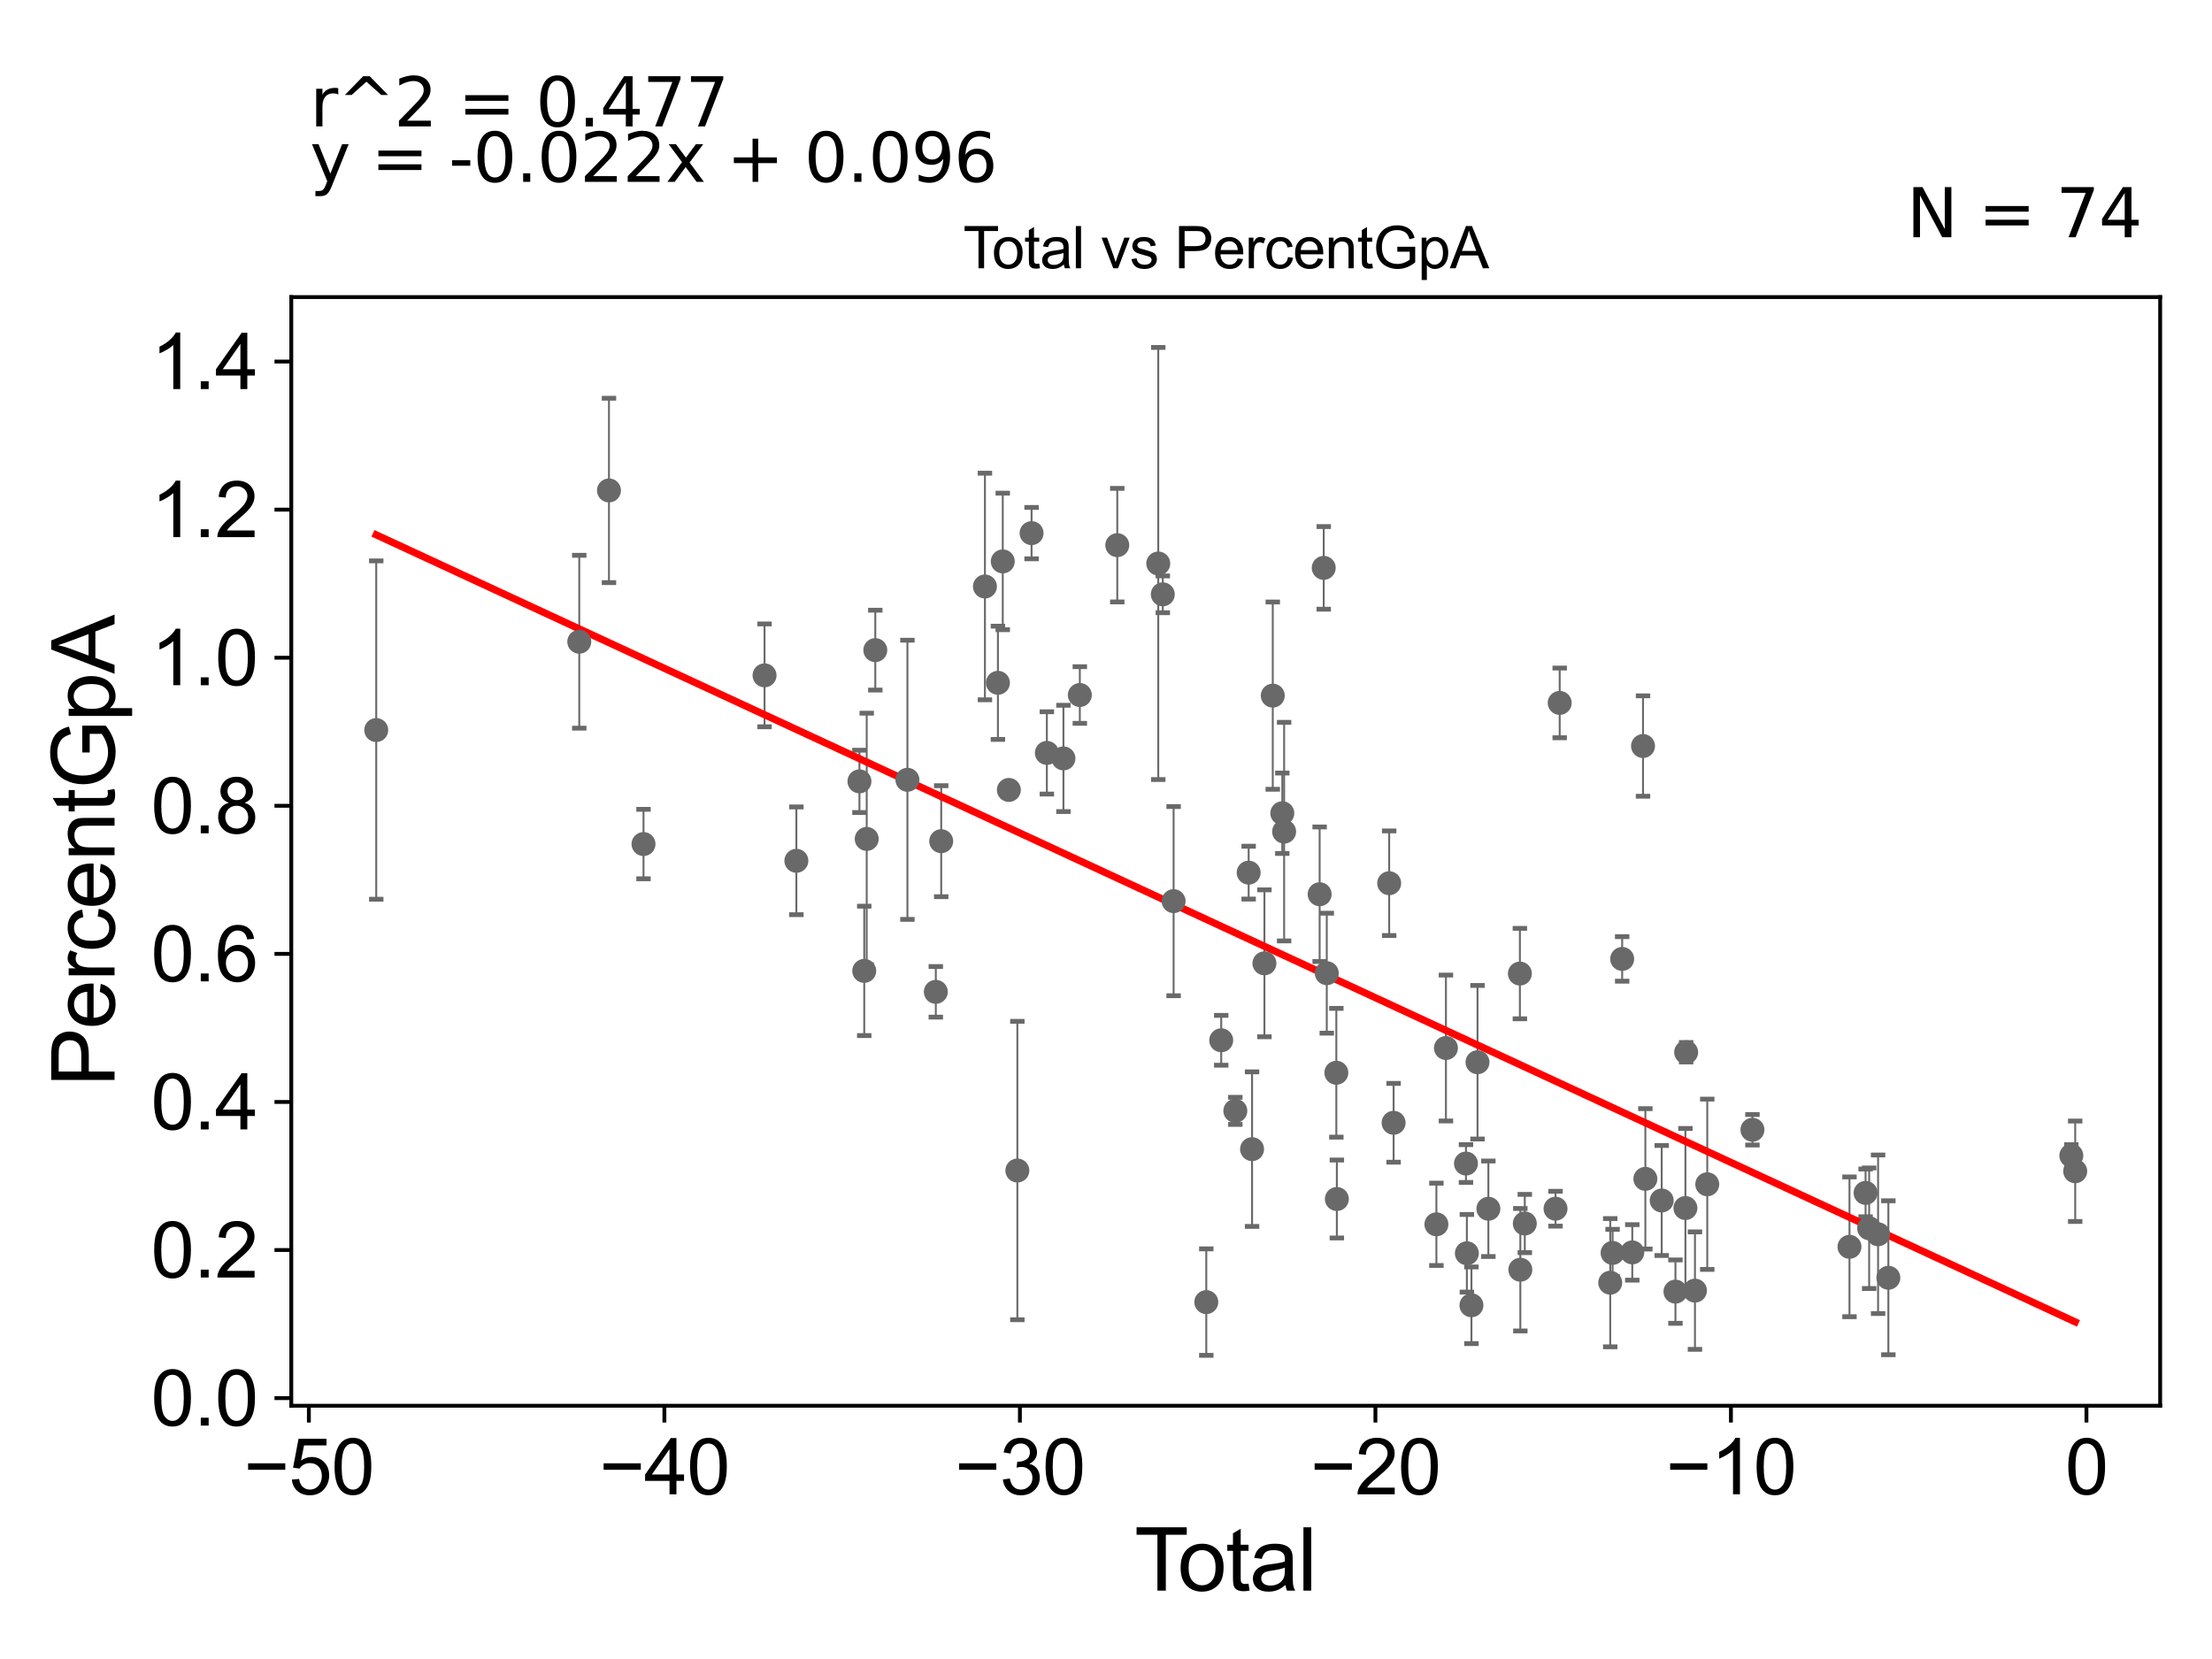 <?xml version="1.0" encoding="utf-8" standalone="no"?>
<!DOCTYPE svg PUBLIC "-//W3C//DTD SVG 1.1//EN"
  "http://www.w3.org/Graphics/SVG/1.1/DTD/svg11.dtd">
<svg xmlns:xlink="http://www.w3.org/1999/xlink" width="460.8pt" height="345.6pt" viewBox="0 0 460.8 345.6" xmlns="http://www.w3.org/2000/svg" version="1.1">
 <defs>
  <style type="text/css">*{stroke-linejoin: round; stroke-linecap: butt}</style>
 </defs>
 <g id="figure_1">
  <g id="patch_1">
   <path d="M 0 345.6 
L 460.8 345.6 
L 460.8 0 
L 0 0 
z
" style="fill: #ffffff"/>
  </g>
  <g id="axes_1">
   <g id="patch_2">
    <path d="M 60.68 292.84 
L 450 292.84 
L 450 61.886 
L 60.68 61.886 
z
" style="fill: #ffffff"/>
   </g>
   <g id="PathCollection_1">
    <defs>
     <path id="m00263f36f6" d="M 0 1.118 
C 0.297 1.118 0.581 1 0.791 0.791 
C 1 0.581 1.118 0.297 1.118 0 
C 1.118 -0.297 1 -0.581 0.791 -0.791 
C 0.581 -1 0.297 -1.118 0 -1.118 
C -0.297 -1.118 -0.581 -1 -0.791 -0.791 
C -1 -0.581 -1.118 -0.297 -1.118 0 
C -1.118 0.297 -1 0.581 -0.791 0.791 
C -0.581 1 -0.297 1.118 0 1.118 
z
" style="stroke: #696969"/>
    </defs>
    <g clip-path="url(#pe0c91d63ab)">
     <use xlink:href="#m00263f36f6" x="78.376" y="152.085" style="fill: #696969; stroke: #696969"/>
     <use xlink:href="#m00263f36f6" x="317.644" y="254.879" style="fill: #696969; stroke: #696969"/>
     <use xlink:href="#m00263f36f6" x="316.714" y="264.505" style="fill: #696969; stroke: #696969"/>
     <use xlink:href="#m00263f36f6" x="316.62" y="202.812" style="fill: #696969; stroke: #696969"/>
     <use xlink:href="#m00263f36f6" x="310.056" y="251.805" style="fill: #696969; stroke: #696969"/>
     <use xlink:href="#m00263f36f6" x="307.793" y="221.283" style="fill: #696969; stroke: #696969"/>
     <use xlink:href="#m00263f36f6" x="306.529" y="271.913" style="fill: #696969; stroke: #696969"/>
     <use xlink:href="#m00263f36f6" x="305.574" y="261.082" style="fill: #696969; stroke: #696969"/>
     <use xlink:href="#m00263f36f6" x="324.045" y="251.792" style="fill: #696969; stroke: #696969"/>
     <use xlink:href="#m00263f36f6" x="305.39" y="242.386" style="fill: #696969; stroke: #696969"/>
     <use xlink:href="#m00263f36f6" x="299.229" y="255.048" style="fill: #696969; stroke: #696969"/>
     <use xlink:href="#m00263f36f6" x="290.314" y="233.898" style="fill: #696969; stroke: #696969"/>
     <use xlink:href="#m00263f36f6" x="289.391" y="183.99" style="fill: #696969; stroke: #696969"/>
     <use xlink:href="#m00263f36f6" x="278.49" y="249.776" style="fill: #696969; stroke: #696969"/>
     <use xlink:href="#m00263f36f6" x="278.384" y="223.476" style="fill: #696969; stroke: #696969"/>
     <use xlink:href="#m00263f36f6" x="276.392" y="202.733" style="fill: #696969; stroke: #696969"/>
     <use xlink:href="#m00263f36f6" x="275.757" y="118.299" style="fill: #696969; stroke: #696969"/>
     <use xlink:href="#m00263f36f6" x="301.215" y="218.319" style="fill: #696969; stroke: #696969"/>
     <use xlink:href="#m00263f36f6" x="274.906" y="186.284" style="fill: #696969; stroke: #696969"/>
     <use xlink:href="#m00263f36f6" x="324.914" y="146.427" style="fill: #696969; stroke: #696969"/>
     <use xlink:href="#m00263f36f6" x="335.934" y="261.005" style="fill: #696969; stroke: #696969"/>
     <use xlink:href="#m00263f36f6" x="393.381" y="266.18" style="fill: #696969; stroke: #696969"/>
     <use xlink:href="#m00263f36f6" x="391.239" y="257.123" style="fill: #696969; stroke: #696969"/>
     <use xlink:href="#m00263f36f6" x="389.379" y="255.866" style="fill: #696969; stroke: #696969"/>
     <use xlink:href="#m00263f36f6" x="388.636" y="248.501" style="fill: #696969; stroke: #696969"/>
     <use xlink:href="#m00263f36f6" x="385.282" y="259.733" style="fill: #696969; stroke: #696969"/>
     <use xlink:href="#m00263f36f6" x="365.066" y="235.352" style="fill: #696969; stroke: #696969"/>
     <use xlink:href="#m00263f36f6" x="355.653" y="246.707" style="fill: #696969; stroke: #696969"/>
     <use xlink:href="#m00263f36f6" x="335.439" y="267.211" style="fill: #696969; stroke: #696969"/>
     <use xlink:href="#m00263f36f6" x="353.091" y="268.858" style="fill: #696969; stroke: #696969"/>
     <use xlink:href="#m00263f36f6" x="351.103" y="251.658" style="fill: #696969; stroke: #696969"/>
     <use xlink:href="#m00263f36f6" x="349.025" y="269.068" style="fill: #696969; stroke: #696969"/>
     <use xlink:href="#m00263f36f6" x="346.163" y="250.083" style="fill: #696969; stroke: #696969"/>
     <use xlink:href="#m00263f36f6" x="342.759" y="245.576" style="fill: #696969; stroke: #696969"/>
     <use xlink:href="#m00263f36f6" x="342.272" y="155.411" style="fill: #696969; stroke: #696969"/>
     <use xlink:href="#m00263f36f6" x="340.034" y="260.899" style="fill: #696969; stroke: #696969"/>
     <use xlink:href="#m00263f36f6" x="337.928" y="199.761" style="fill: #696969; stroke: #696969"/>
     <use xlink:href="#m00263f36f6" x="351.254" y="219.205" style="fill: #696969; stroke: #696969"/>
     <use xlink:href="#m00263f36f6" x="431.493" y="240.734" style="fill: #696969; stroke: #696969"/>
     <use xlink:href="#m00263f36f6" x="267.507" y="173.24" style="fill: #696969; stroke: #696969"/>
     <use xlink:href="#m00263f36f6" x="265.141" y="144.913" style="fill: #696969; stroke: #696969"/>
     <use xlink:href="#m00263f36f6" x="267.127" y="169.411" style="fill: #696969; stroke: #696969"/>
     <use xlink:href="#m00263f36f6" x="205.18" y="122.176" style="fill: #696969; stroke: #696969"/>
     <use xlink:href="#m00263f36f6" x="196.07" y="175.236" style="fill: #696969; stroke: #696969"/>
     <use xlink:href="#m00263f36f6" x="194.946" y="206.62" style="fill: #696969; stroke: #696969"/>
     <use xlink:href="#m00263f36f6" x="189.032" y="162.447" style="fill: #696969; stroke: #696969"/>
     <use xlink:href="#m00263f36f6" x="182.341" y="135.434" style="fill: #696969; stroke: #696969"/>
     <use xlink:href="#m00263f36f6" x="208.894" y="116.955" style="fill: #696969; stroke: #696969"/>
     <use xlink:href="#m00263f36f6" x="180.553" y="174.767" style="fill: #696969; stroke: #696969"/>
     <use xlink:href="#m00263f36f6" x="179.037" y="162.774" style="fill: #696969; stroke: #696969"/>
     <use xlink:href="#m00263f36f6" x="165.899" y="179.32" style="fill: #696969; stroke: #696969"/>
     <use xlink:href="#m00263f36f6" x="159.269" y="140.688" style="fill: #696969; stroke: #696969"/>
     <use xlink:href="#m00263f36f6" x="134.054" y="175.83" style="fill: #696969; stroke: #696969"/>
     <use xlink:href="#m00263f36f6" x="126.859" y="102.168" style="fill: #696969; stroke: #696969"/>
     <use xlink:href="#m00263f36f6" x="120.671" y="133.684" style="fill: #696969; stroke: #696969"/>
     <use xlink:href="#m00263f36f6" x="180.036" y="202.253" style="fill: #696969; stroke: #696969"/>
     <use xlink:href="#m00263f36f6" x="210.163" y="164.558" style="fill: #696969; stroke: #696969"/>
     <use xlink:href="#m00263f36f6" x="207.885" y="142.24" style="fill: #696969; stroke: #696969"/>
     <use xlink:href="#m00263f36f6" x="214.894" y="111.061" style="fill: #696969; stroke: #696969"/>
     <use xlink:href="#m00263f36f6" x="263.401" y="200.678" style="fill: #696969; stroke: #696969"/>
     <use xlink:href="#m00263f36f6" x="260.827" y="239.387" style="fill: #696969; stroke: #696969"/>
     <use xlink:href="#m00263f36f6" x="260.118" y="181.787" style="fill: #696969; stroke: #696969"/>
     <use xlink:href="#m00263f36f6" x="257.341" y="231.41" style="fill: #696969; stroke: #696969"/>
     <use xlink:href="#m00263f36f6" x="254.403" y="216.711" style="fill: #696969; stroke: #696969"/>
     <use xlink:href="#m00263f36f6" x="251.292" y="271.252" style="fill: #696969; stroke: #696969"/>
     <use xlink:href="#m00263f36f6" x="244.485" y="187.725" style="fill: #696969; stroke: #696969"/>
     <use xlink:href="#m00263f36f6" x="211.934" y="243.843" style="fill: #696969; stroke: #696969"/>
     <use xlink:href="#m00263f36f6" x="241.287" y="117.389" style="fill: #696969; stroke: #696969"/>
     <use xlink:href="#m00263f36f6" x="242.232" y="123.809" style="fill: #696969; stroke: #696969"/>
     <use xlink:href="#m00263f36f6" x="224.949" y="144.781" style="fill: #696969; stroke: #696969"/>
     <use xlink:href="#m00263f36f6" x="221.534" y="157.99" style="fill: #696969; stroke: #696969"/>
     <use xlink:href="#m00263f36f6" x="218.08" y="156.844" style="fill: #696969; stroke: #696969"/>
     <use xlink:href="#m00263f36f6" x="232.747" y="113.565" style="fill: #696969; stroke: #696969"/>
     <use xlink:href="#m00263f36f6" x="432.304" y="243.993" style="fill: #696969; stroke: #696969"/>
    </g>
   </g>
   <g id="matplotlib.axis_1">
    <g id="xtick_1">
     <g id="line2d_1">
      <defs>
       <path id="m380d750491" d="M 0 0 
L 0 3.5 
" style="stroke: #000000; stroke-width: 0.8"/>
      </defs>
      <g>
       <use xlink:href="#m380d750491" x="64.343" y="292.84" style="stroke: #000000; stroke-width: 0.8"/>
      </g>
     </g>
     <g id="text_1">
      <!-- −50 -->
      <g transform="translate(50.773 311.293)scale(0.16 -0.16)">
       <defs>
        <path id="ArialMT-2212" d="M 3381 1997 
L 356 1997 
L 356 2522 
L 3381 2522 
L 3381 1997 
z
" transform="scale(0.016)"/>
        <path id="ArialMT-35" d="M 266 1200 
L 856 1250 
Q 922 819 1161 601 
Q 1400 384 1738 384 
Q 2144 384 2425 690 
Q 2706 997 2706 1503 
Q 2706 1984 2436 2262 
Q 2166 2541 1728 2541 
Q 1456 2541 1237 2417 
Q 1019 2294 894 2097 
L 366 2166 
L 809 4519 
L 3088 4519 
L 3088 3981 
L 1259 3981 
L 1013 2750 
Q 1425 3038 1878 3038 
Q 2478 3038 2890 2622 
Q 3303 2206 3303 1553 
Q 3303 931 2941 478 
Q 2500 -78 1738 -78 
Q 1113 -78 717 272 
Q 322 622 266 1200 
z
" transform="scale(0.016)"/>
        <path id="ArialMT-30" d="M 266 2259 
Q 266 3072 433 3567 
Q 600 4063 929 4331 
Q 1259 4600 1759 4600 
Q 2128 4600 2406 4451 
Q 2684 4303 2865 4023 
Q 3047 3744 3150 3342 
Q 3253 2941 3253 2259 
Q 3253 1453 3087 958 
Q 2922 463 2592 192 
Q 2263 -78 1759 -78 
Q 1097 -78 719 397 
Q 266 969 266 2259 
z
M 844 2259 
Q 844 1131 1108 757 
Q 1372 384 1759 384 
Q 2147 384 2411 759 
Q 2675 1134 2675 2259 
Q 2675 3391 2411 3762 
Q 2147 4134 1753 4134 
Q 1366 4134 1134 3806 
Q 844 3388 844 2259 
z
" transform="scale(0.016)"/>
       </defs>
       <use xlink:href="#ArialMT-2212"/>
       <use xlink:href="#ArialMT-35" x="58.398"/>
       <use xlink:href="#ArialMT-30" x="114.014"/>
      </g>
     </g>
    </g>
    <g id="xtick_2">
     <g id="line2d_2">
      <g>
       <use xlink:href="#m380d750491" x="138.404" y="292.84" style="stroke: #000000; stroke-width: 0.8"/>
      </g>
     </g>
     <g id="text_2">
      <!-- −40 -->
      <g transform="translate(124.834 311.293)scale(0.16 -0.16)">
       <defs>
        <path id="ArialMT-34" d="M 2069 0 
L 2069 1097 
L 81 1097 
L 81 1613 
L 2172 4581 
L 2631 4581 
L 2631 1613 
L 3250 1613 
L 3250 1097 
L 2631 1097 
L 2631 0 
L 2069 0 
z
M 2069 1613 
L 2069 3678 
L 634 1613 
L 2069 1613 
z
" transform="scale(0.016)"/>
       </defs>
       <use xlink:href="#ArialMT-2212"/>
       <use xlink:href="#ArialMT-34" x="58.398"/>
       <use xlink:href="#ArialMT-30" x="114.014"/>
      </g>
     </g>
    </g>
    <g id="xtick_3">
     <g id="line2d_3">
      <g>
       <use xlink:href="#m380d750491" x="212.464" y="292.84" style="stroke: #000000; stroke-width: 0.8"/>
      </g>
     </g>
     <g id="text_3">
      <!-- −30 -->
      <g transform="translate(198.894 311.293)scale(0.16 -0.16)">
       <defs>
        <path id="ArialMT-33" d="M 269 1209 
L 831 1284 
Q 928 806 1161 595 
Q 1394 384 1728 384 
Q 2125 384 2398 659 
Q 2672 934 2672 1341 
Q 2672 1728 2419 1979 
Q 2166 2231 1775 2231 
Q 1616 2231 1378 2169 
L 1441 2663 
Q 1497 2656 1531 2656 
Q 1891 2656 2178 2843 
Q 2466 3031 2466 3422 
Q 2466 3731 2256 3934 
Q 2047 4138 1716 4138 
Q 1388 4138 1169 3931 
Q 950 3725 888 3313 
L 325 3413 
Q 428 3978 793 4289 
Q 1159 4600 1703 4600 
Q 2078 4600 2393 4439 
Q 2709 4278 2876 4000 
Q 3044 3722 3044 3409 
Q 3044 3113 2884 2869 
Q 2725 2625 2413 2481 
Q 2819 2388 3044 2092 
Q 3269 1797 3269 1353 
Q 3269 753 2831 336 
Q 2394 -81 1725 -81 
Q 1122 -81 723 278 
Q 325 638 269 1209 
z
" transform="scale(0.016)"/>
       </defs>
       <use xlink:href="#ArialMT-2212"/>
       <use xlink:href="#ArialMT-33" x="58.398"/>
       <use xlink:href="#ArialMT-30" x="114.014"/>
      </g>
     </g>
    </g>
    <g id="xtick_4">
     <g id="line2d_4">
      <g>
       <use xlink:href="#m380d750491" x="286.524" y="292.84" style="stroke: #000000; stroke-width: 0.8"/>
      </g>
     </g>
     <g id="text_4">
      <!-- −20 -->
      <g transform="translate(272.954 311.293)scale(0.16 -0.16)">
       <defs>
        <path id="ArialMT-32" d="M 3222 541 
L 3222 0 
L 194 0 
Q 188 203 259 391 
Q 375 700 629 1000 
Q 884 1300 1366 1694 
Q 2113 2306 2375 2664 
Q 2638 3022 2638 3341 
Q 2638 3675 2398 3904 
Q 2159 4134 1775 4134 
Q 1369 4134 1125 3890 
Q 881 3647 878 3216 
L 300 3275 
Q 359 3922 746 4261 
Q 1134 4600 1788 4600 
Q 2447 4600 2831 4234 
Q 3216 3869 3216 3328 
Q 3216 3053 3103 2787 
Q 2991 2522 2730 2228 
Q 2469 1934 1863 1422 
Q 1356 997 1212 845 
Q 1069 694 975 541 
L 3222 541 
z
" transform="scale(0.016)"/>
       </defs>
       <use xlink:href="#ArialMT-2212"/>
       <use xlink:href="#ArialMT-32" x="58.398"/>
       <use xlink:href="#ArialMT-30" x="114.014"/>
      </g>
     </g>
    </g>
    <g id="xtick_5">
     <g id="line2d_5">
      <g>
       <use xlink:href="#m380d750491" x="360.584" y="292.84" style="stroke: #000000; stroke-width: 0.8"/>
      </g>
     </g>
     <g id="text_5">
      <!-- −10 -->
      <g transform="translate(347.014 311.293)scale(0.16 -0.16)">
       <defs>
        <path id="ArialMT-31" d="M 2384 0 
L 1822 0 
L 1822 3584 
Q 1619 3391 1289 3197 
Q 959 3003 697 2906 
L 697 3450 
Q 1169 3672 1522 3987 
Q 1875 4303 2022 4600 
L 2384 4600 
L 2384 0 
z
" transform="scale(0.016)"/>
       </defs>
       <use xlink:href="#ArialMT-2212"/>
       <use xlink:href="#ArialMT-31" x="58.398"/>
       <use xlink:href="#ArialMT-30" x="114.014"/>
      </g>
     </g>
    </g>
    <g id="xtick_6">
     <g id="line2d_6">
      <g>
       <use xlink:href="#m380d750491" x="434.644" y="292.84" style="stroke: #000000; stroke-width: 0.8"/>
      </g>
     </g>
     <g id="text_6">
      <!-- 0 -->
      <g transform="translate(430.195 311.293)scale(0.16 -0.16)">
       <use xlink:href="#ArialMT-30"/>
      </g>
     </g>
    </g>
    <g id="text_7">
     <!-- Total -->
     <g transform="translate(236.335 331.357)scale(0.18 -0.18)">
      <defs>
       <path id="ArialMT-54" d="M 1659 0 
L 1659 4041 
L 150 4041 
L 150 4581 
L 3781 4581 
L 3781 4041 
L 2266 4041 
L 2266 0 
L 1659 0 
z
" transform="scale(0.016)"/>
       <path id="ArialMT-6f" d="M 213 1659 
Q 213 2581 725 3025 
Q 1153 3394 1769 3394 
Q 2453 3394 2887 2945 
Q 3322 2497 3322 1706 
Q 3322 1066 3130 698 
Q 2938 331 2570 128 
Q 2203 -75 1769 -75 
Q 1072 -75 642 372 
Q 213 819 213 1659 
z
M 791 1659 
Q 791 1022 1069 705 
Q 1347 388 1769 388 
Q 2188 388 2466 706 
Q 2744 1025 2744 1678 
Q 2744 2294 2464 2611 
Q 2184 2928 1769 2928 
Q 1347 2928 1069 2612 
Q 791 2297 791 1659 
z
" transform="scale(0.016)"/>
       <path id="ArialMT-74" d="M 1650 503 
L 1731 6 
Q 1494 -44 1306 -44 
Q 1000 -44 831 53 
Q 663 150 594 308 
Q 525 466 525 972 
L 525 2881 
L 113 2881 
L 113 3319 
L 525 3319 
L 525 4141 
L 1084 4478 
L 1084 3319 
L 1650 3319 
L 1650 2881 
L 1084 2881 
L 1084 941 
Q 1084 700 1114 631 
Q 1144 563 1211 522 
Q 1278 481 1403 481 
Q 1497 481 1650 503 
z
" transform="scale(0.016)"/>
       <path id="ArialMT-61" d="M 2588 409 
Q 2275 144 1986 34 
Q 1697 -75 1366 -75 
Q 819 -75 525 192 
Q 231 459 231 875 
Q 231 1119 342 1320 
Q 453 1522 633 1644 
Q 813 1766 1038 1828 
Q 1203 1872 1538 1913 
Q 2219 1994 2541 2106 
Q 2544 2222 2544 2253 
Q 2544 2597 2384 2738 
Q 2169 2928 1744 2928 
Q 1347 2928 1158 2789 
Q 969 2650 878 2297 
L 328 2372 
Q 403 2725 575 2942 
Q 747 3159 1072 3276 
Q 1397 3394 1825 3394 
Q 2250 3394 2515 3294 
Q 2781 3194 2906 3042 
Q 3031 2891 3081 2659 
Q 3109 2516 3109 2141 
L 3109 1391 
Q 3109 606 3145 398 
Q 3181 191 3288 0 
L 2700 0 
Q 2613 175 2588 409 
z
M 2541 1666 
Q 2234 1541 1622 1453 
Q 1275 1403 1131 1340 
Q 988 1278 909 1158 
Q 831 1038 831 891 
Q 831 666 1001 516 
Q 1172 366 1500 366 
Q 1825 366 2078 508 
Q 2331 650 2450 897 
Q 2541 1088 2541 1459 
L 2541 1666 
z
" transform="scale(0.016)"/>
       <path id="ArialMT-6c" d="M 409 0 
L 409 4581 
L 972 4581 
L 972 0 
L 409 0 
z
" transform="scale(0.016)"/>
      </defs>
      <use xlink:href="#ArialMT-54"/>
      <use xlink:href="#ArialMT-6f" x="49.959"/>
      <use xlink:href="#ArialMT-74" x="105.574"/>
      <use xlink:href="#ArialMT-61" x="133.357"/>
      <use xlink:href="#ArialMT-6c" x="188.973"/>
     </g>
    </g>
   </g>
   <g id="matplotlib.axis_2">
    <g id="ytick_1">
     <g id="line2d_7">
      <defs>
       <path id="m411de57a8c" d="M 0 0 
L -3.5 0 
" style="stroke: #000000; stroke-width: 0.8"/>
      </defs>
      <g>
       <use xlink:href="#m411de57a8c" x="60.68" y="291.251" style="stroke: #000000; stroke-width: 0.8"/>
      </g>
     </g>
     <g id="text_8">
      <!-- 0.0 -->
      <g transform="translate(31.44 296.977)scale(0.16 -0.16)">
       <defs>
        <path id="ArialMT-2e" d="M 581 0 
L 581 641 
L 1222 641 
L 1222 0 
L 581 0 
z
" transform="scale(0.016)"/>
       </defs>
       <use xlink:href="#ArialMT-30"/>
       <use xlink:href="#ArialMT-2e" x="55.615"/>
       <use xlink:href="#ArialMT-30" x="83.398"/>
      </g>
     </g>
    </g>
    <g id="ytick_2">
     <g id="line2d_8">
      <g>
       <use xlink:href="#m411de57a8c" x="60.68" y="260.404" style="stroke: #000000; stroke-width: 0.8"/>
      </g>
     </g>
     <g id="text_9">
      <!-- 0.2 -->
      <g transform="translate(31.44 266.13)scale(0.16 -0.16)">
       <use xlink:href="#ArialMT-30"/>
       <use xlink:href="#ArialMT-2e" x="55.615"/>
       <use xlink:href="#ArialMT-32" x="83.398"/>
      </g>
     </g>
    </g>
    <g id="ytick_3">
     <g id="line2d_9">
      <g>
       <use xlink:href="#m411de57a8c" x="60.68" y="229.557" style="stroke: #000000; stroke-width: 0.8"/>
      </g>
     </g>
     <g id="text_10">
      <!-- 0.4 -->
      <g transform="translate(31.44 235.283)scale(0.16 -0.16)">
       <use xlink:href="#ArialMT-30"/>
       <use xlink:href="#ArialMT-2e" x="55.615"/>
       <use xlink:href="#ArialMT-34" x="83.398"/>
      </g>
     </g>
    </g>
    <g id="ytick_4">
     <g id="line2d_10">
      <g>
       <use xlink:href="#m411de57a8c" x="60.68" y="198.71" style="stroke: #000000; stroke-width: 0.8"/>
      </g>
     </g>
     <g id="text_11">
      <!-- 0.6 -->
      <g transform="translate(31.44 204.436)scale(0.16 -0.16)">
       <defs>
        <path id="ArialMT-36" d="M 3184 3459 
L 2625 3416 
Q 2550 3747 2413 3897 
Q 2184 4138 1850 4138 
Q 1581 4138 1378 3988 
Q 1113 3794 959 3422 
Q 806 3050 800 2363 
Q 1003 2672 1297 2822 
Q 1591 2972 1913 2972 
Q 2475 2972 2870 2558 
Q 3266 2144 3266 1488 
Q 3266 1056 3080 686 
Q 2894 316 2569 119 
Q 2244 -78 1831 -78 
Q 1128 -78 684 439 
Q 241 956 241 2144 
Q 241 3472 731 4075 
Q 1159 4600 1884 4600 
Q 2425 4600 2770 4297 
Q 3116 3994 3184 3459 
z
M 888 1484 
Q 888 1194 1011 928 
Q 1134 663 1356 523 
Q 1578 384 1822 384 
Q 2178 384 2434 671 
Q 2691 959 2691 1453 
Q 2691 1928 2437 2201 
Q 2184 2475 1800 2475 
Q 1419 2475 1153 2201 
Q 888 1928 888 1484 
z
" transform="scale(0.016)"/>
       </defs>
       <use xlink:href="#ArialMT-30"/>
       <use xlink:href="#ArialMT-2e" x="55.615"/>
       <use xlink:href="#ArialMT-36" x="83.398"/>
      </g>
     </g>
    </g>
    <g id="ytick_5">
     <g id="line2d_11">
      <g>
       <use xlink:href="#m411de57a8c" x="60.68" y="167.863" style="stroke: #000000; stroke-width: 0.8"/>
      </g>
     </g>
     <g id="text_12">
      <!-- 0.8 -->
      <g transform="translate(31.44 173.589)scale(0.16 -0.16)">
       <defs>
        <path id="ArialMT-38" d="M 1131 2484 
Q 781 2613 612 2850 
Q 444 3088 444 3419 
Q 444 3919 803 4259 
Q 1163 4600 1759 4600 
Q 2359 4600 2725 4251 
Q 3091 3903 3091 3403 
Q 3091 3084 2923 2848 
Q 2756 2613 2416 2484 
Q 2838 2347 3058 2040 
Q 3278 1734 3278 1309 
Q 3278 722 2862 322 
Q 2447 -78 1769 -78 
Q 1091 -78 675 323 
Q 259 725 259 1325 
Q 259 1772 486 2073 
Q 713 2375 1131 2484 
z
M 1019 3438 
Q 1019 3113 1228 2906 
Q 1438 2700 1772 2700 
Q 2097 2700 2305 2904 
Q 2513 3109 2513 3406 
Q 2513 3716 2298 3927 
Q 2084 4138 1766 4138 
Q 1444 4138 1231 3931 
Q 1019 3725 1019 3438 
z
M 838 1322 
Q 838 1081 952 856 
Q 1066 631 1291 507 
Q 1516 384 1775 384 
Q 2178 384 2440 643 
Q 2703 903 2703 1303 
Q 2703 1709 2433 1975 
Q 2163 2241 1756 2241 
Q 1359 2241 1098 1978 
Q 838 1716 838 1322 
z
" transform="scale(0.016)"/>
       </defs>
       <use xlink:href="#ArialMT-30"/>
       <use xlink:href="#ArialMT-2e" x="55.615"/>
       <use xlink:href="#ArialMT-38" x="83.398"/>
      </g>
     </g>
    </g>
    <g id="ytick_6">
     <g id="line2d_12">
      <g>
       <use xlink:href="#m411de57a8c" x="60.68" y="137.016" style="stroke: #000000; stroke-width: 0.8"/>
      </g>
     </g>
     <g id="text_13">
      <!-- 1.0 -->
      <g transform="translate(31.44 142.742)scale(0.16 -0.16)">
       <use xlink:href="#ArialMT-31"/>
       <use xlink:href="#ArialMT-2e" x="55.615"/>
       <use xlink:href="#ArialMT-30" x="83.398"/>
      </g>
     </g>
    </g>
    <g id="ytick_7">
     <g id="line2d_13">
      <g>
       <use xlink:href="#m411de57a8c" x="60.68" y="106.169" style="stroke: #000000; stroke-width: 0.8"/>
      </g>
     </g>
     <g id="text_14">
      <!-- 1.2 -->
      <g transform="translate(31.44 111.895)scale(0.16 -0.16)">
       <use xlink:href="#ArialMT-31"/>
       <use xlink:href="#ArialMT-2e" x="55.615"/>
       <use xlink:href="#ArialMT-32" x="83.398"/>
      </g>
     </g>
    </g>
    <g id="ytick_8">
     <g id="line2d_14">
      <g>
       <use xlink:href="#m411de57a8c" x="60.68" y="75.322" style="stroke: #000000; stroke-width: 0.8"/>
      </g>
     </g>
     <g id="text_15">
      <!-- 1.4 -->
      <g transform="translate(31.44 81.048)scale(0.16 -0.16)">
       <use xlink:href="#ArialMT-31"/>
       <use xlink:href="#ArialMT-2e" x="55.615"/>
       <use xlink:href="#ArialMT-34" x="83.398"/>
      </g>
     </g>
    </g>
    <g id="text_16">
     <!-- PercentGpA -->
     <g transform="translate(23.863 226.386)rotate(-90)scale(0.18 -0.18)">
      <defs>
       <path id="ArialMT-50" d="M 494 0 
L 494 4581 
L 2222 4581 
Q 2678 4581 2919 4538 
Q 3256 4481 3484 4323 
Q 3713 4166 3852 3881 
Q 3991 3597 3991 3256 
Q 3991 2672 3619 2267 
Q 3247 1863 2275 1863 
L 1100 1863 
L 1100 0 
L 494 0 
z
M 1100 2403 
L 2284 2403 
Q 2872 2403 3119 2622 
Q 3366 2841 3366 3238 
Q 3366 3525 3220 3729 
Q 3075 3934 2838 4000 
Q 2684 4041 2272 4041 
L 1100 4041 
L 1100 2403 
z
" transform="scale(0.016)"/>
       <path id="ArialMT-65" d="M 2694 1069 
L 3275 997 
Q 3138 488 2766 206 
Q 2394 -75 1816 -75 
Q 1088 -75 661 373 
Q 234 822 234 1631 
Q 234 2469 665 2931 
Q 1097 3394 1784 3394 
Q 2450 3394 2872 2941 
Q 3294 2488 3294 1666 
Q 3294 1616 3291 1516 
L 816 1516 
Q 847 969 1125 678 
Q 1403 388 1819 388 
Q 2128 388 2347 550 
Q 2566 713 2694 1069 
z
M 847 1978 
L 2700 1978 
Q 2663 2397 2488 2606 
Q 2219 2931 1791 2931 
Q 1403 2931 1139 2672 
Q 875 2413 847 1978 
z
" transform="scale(0.016)"/>
       <path id="ArialMT-72" d="M 416 0 
L 416 3319 
L 922 3319 
L 922 2816 
Q 1116 3169 1280 3281 
Q 1444 3394 1641 3394 
Q 1925 3394 2219 3213 
L 2025 2691 
Q 1819 2813 1613 2813 
Q 1428 2813 1281 2702 
Q 1134 2591 1072 2394 
Q 978 2094 978 1738 
L 978 0 
L 416 0 
z
" transform="scale(0.016)"/>
       <path id="ArialMT-63" d="M 2588 1216 
L 3141 1144 
Q 3050 572 2676 248 
Q 2303 -75 1759 -75 
Q 1078 -75 664 370 
Q 250 816 250 1647 
Q 250 2184 428 2587 
Q 606 2991 970 3192 
Q 1334 3394 1763 3394 
Q 2303 3394 2647 3120 
Q 2991 2847 3088 2344 
L 2541 2259 
Q 2463 2594 2264 2762 
Q 2066 2931 1784 2931 
Q 1359 2931 1093 2626 
Q 828 2322 828 1663 
Q 828 994 1084 691 
Q 1341 388 1753 388 
Q 2084 388 2306 591 
Q 2528 794 2588 1216 
z
" transform="scale(0.016)"/>
       <path id="ArialMT-6e" d="M 422 0 
L 422 3319 
L 928 3319 
L 928 2847 
Q 1294 3394 1984 3394 
Q 2284 3394 2536 3286 
Q 2788 3178 2913 3003 
Q 3038 2828 3088 2588 
Q 3119 2431 3119 2041 
L 3119 0 
L 2556 0 
L 2556 2019 
Q 2556 2363 2490 2533 
Q 2425 2703 2258 2804 
Q 2091 2906 1866 2906 
Q 1506 2906 1245 2678 
Q 984 2450 984 1813 
L 984 0 
L 422 0 
z
" transform="scale(0.016)"/>
       <path id="ArialMT-47" d="M 2638 1797 
L 2638 2334 
L 4578 2338 
L 4578 638 
Q 4131 281 3656 101 
Q 3181 -78 2681 -78 
Q 2006 -78 1454 211 
Q 903 500 622 1047 
Q 341 1594 341 2269 
Q 341 2938 620 3517 
Q 900 4097 1425 4378 
Q 1950 4659 2634 4659 
Q 3131 4659 3532 4498 
Q 3934 4338 4162 4050 
Q 4391 3763 4509 3300 
L 3963 3150 
Q 3859 3500 3706 3700 
Q 3553 3900 3268 4020 
Q 2984 4141 2638 4141 
Q 2222 4141 1919 4014 
Q 1616 3888 1430 3681 
Q 1244 3475 1141 3228 
Q 966 2803 966 2306 
Q 966 1694 1177 1281 
Q 1388 869 1791 669 
Q 2194 469 2647 469 
Q 3041 469 3416 620 
Q 3791 772 3984 944 
L 3984 1797 
L 2638 1797 
z
" transform="scale(0.016)"/>
       <path id="ArialMT-70" d="M 422 -1272 
L 422 3319 
L 934 3319 
L 934 2888 
Q 1116 3141 1344 3267 
Q 1572 3394 1897 3394 
Q 2322 3394 2647 3175 
Q 2972 2956 3137 2557 
Q 3303 2159 3303 1684 
Q 3303 1175 3120 767 
Q 2938 359 2589 142 
Q 2241 -75 1856 -75 
Q 1575 -75 1351 44 
Q 1128 163 984 344 
L 984 -1272 
L 422 -1272 
z
M 931 1641 
Q 931 1000 1190 694 
Q 1450 388 1819 388 
Q 2194 388 2461 705 
Q 2728 1022 2728 1688 
Q 2728 2322 2467 2637 
Q 2206 2953 1844 2953 
Q 1484 2953 1207 2617 
Q 931 2281 931 1641 
z
" transform="scale(0.016)"/>
       <path id="ArialMT-41" d="M -9 0 
L 1750 4581 
L 2403 4581 
L 4278 0 
L 3588 0 
L 3053 1388 
L 1138 1388 
L 634 0 
L -9 0 
z
M 1313 1881 
L 2866 1881 
L 2388 3150 
Q 2169 3728 2063 4100 
Q 1975 3659 1816 3225 
L 1313 1881 
z
" transform="scale(0.016)"/>
      </defs>
      <use xlink:href="#ArialMT-50"/>
      <use xlink:href="#ArialMT-65" x="66.699"/>
      <use xlink:href="#ArialMT-72" x="122.314"/>
      <use xlink:href="#ArialMT-63" x="155.615"/>
      <use xlink:href="#ArialMT-65" x="205.615"/>
      <use xlink:href="#ArialMT-6e" x="261.23"/>
      <use xlink:href="#ArialMT-74" x="316.846"/>
      <use xlink:href="#ArialMT-47" x="344.629"/>
      <use xlink:href="#ArialMT-70" x="422.412"/>
      <use xlink:href="#ArialMT-41" x="478.027"/>
     </g>
    </g>
   </g>
   <g id="LineCollection_1">
    <path d="M 78.376 187.328 
L 78.376 116.843 
" clip-path="url(#pe0c91d63ab)" style="fill: none; stroke: #696969; stroke-width: 0.4"/>
    <path d="M 317.644 260.949 
L 317.644 248.81 
" clip-path="url(#pe0c91d63ab)" style="fill: none; stroke: #696969; stroke-width: 0.4"/>
    <path d="M 316.714 277.26 
L 316.714 251.75 
" clip-path="url(#pe0c91d63ab)" style="fill: none; stroke: #696969; stroke-width: 0.4"/>
    <path d="M 316.62 212.229 
L 316.62 193.395 
" clip-path="url(#pe0c91d63ab)" style="fill: none; stroke: #696969; stroke-width: 0.4"/>
    <path d="M 310.056 261.754 
L 310.056 241.856 
" clip-path="url(#pe0c91d63ab)" style="fill: none; stroke: #696969; stroke-width: 0.4"/>
    <path d="M 307.793 237.279 
L 307.793 205.287 
" clip-path="url(#pe0c91d63ab)" style="fill: none; stroke: #696969; stroke-width: 0.4"/>
    <path d="M 306.529 279.898 
L 306.529 263.928 
" clip-path="url(#pe0c91d63ab)" style="fill: none; stroke: #696969; stroke-width: 0.4"/>
    <path d="M 305.574 269.167 
L 305.574 252.997 
" clip-path="url(#pe0c91d63ab)" style="fill: none; stroke: #696969; stroke-width: 0.4"/>
    <path d="M 324.045 255.422 
L 324.045 248.162 
" clip-path="url(#pe0c91d63ab)" style="fill: none; stroke: #696969; stroke-width: 0.4"/>
    <path d="M 305.39 246.321 
L 305.39 238.45 
" clip-path="url(#pe0c91d63ab)" style="fill: none; stroke: #696969; stroke-width: 0.4"/>
    <path d="M 299.229 263.622 
L 299.229 246.474 
" clip-path="url(#pe0c91d63ab)" style="fill: none; stroke: #696969; stroke-width: 0.4"/>
    <path d="M 290.314 242.104 
L 290.314 225.693 
" clip-path="url(#pe0c91d63ab)" style="fill: none; stroke: #696969; stroke-width: 0.4"/>
    <path d="M 289.391 194.887 
L 289.391 173.094 
" clip-path="url(#pe0c91d63ab)" style="fill: none; stroke: #696969; stroke-width: 0.4"/>
    <path d="M 278.49 257.895 
L 278.49 241.657 
" clip-path="url(#pe0c91d63ab)" style="fill: none; stroke: #696969; stroke-width: 0.4"/>
    <path d="M 278.384 236.887 
L 278.384 210.065 
" clip-path="url(#pe0c91d63ab)" style="fill: none; stroke: #696969; stroke-width: 0.4"/>
    <path d="M 276.392 215.229 
L 276.392 190.238 
" clip-path="url(#pe0c91d63ab)" style="fill: none; stroke: #696969; stroke-width: 0.4"/>
    <path d="M 275.757 126.904 
L 275.757 109.694 
" clip-path="url(#pe0c91d63ab)" style="fill: none; stroke: #696969; stroke-width: 0.4"/>
    <path d="M 301.215 233.514 
L 301.215 203.124 
" clip-path="url(#pe0c91d63ab)" style="fill: none; stroke: #696969; stroke-width: 0.4"/>
    <path d="M 274.906 200.3 
L 274.906 172.269 
" clip-path="url(#pe0c91d63ab)" style="fill: none; stroke: #696969; stroke-width: 0.4"/>
    <path d="M 324.914 153.685 
L 324.914 139.169 
" clip-path="url(#pe0c91d63ab)" style="fill: none; stroke: #696969; stroke-width: 0.4"/>
    <path d="M 335.934 265.914 
L 335.934 256.095 
" clip-path="url(#pe0c91d63ab)" style="fill: none; stroke: #696969; stroke-width: 0.4"/>
    <path d="M 393.381 282.212 
L 393.381 250.148 
" clip-path="url(#pe0c91d63ab)" style="fill: none; stroke: #696969; stroke-width: 0.4"/>
    <path d="M 391.239 273.639 
L 391.239 240.607 
" clip-path="url(#pe0c91d63ab)" style="fill: none; stroke: #696969; stroke-width: 0.4"/>
    <path d="M 389.379 268.421 
L 389.379 243.311 
" clip-path="url(#pe0c91d63ab)" style="fill: none; stroke: #696969; stroke-width: 0.4"/>
    <path d="M 388.636 253.473 
L 388.636 243.529 
" clip-path="url(#pe0c91d63ab)" style="fill: none; stroke: #696969; stroke-width: 0.4"/>
    <path d="M 385.282 274.292 
L 385.282 245.173 
" clip-path="url(#pe0c91d63ab)" style="fill: none; stroke: #696969; stroke-width: 0.4"/>
    <path d="M 365.066 238.531 
L 365.066 232.173 
" clip-path="url(#pe0c91d63ab)" style="fill: none; stroke: #696969; stroke-width: 0.4"/>
    <path d="M 355.653 264.444 
L 355.653 228.969 
" clip-path="url(#pe0c91d63ab)" style="fill: none; stroke: #696969; stroke-width: 0.4"/>
    <path d="M 335.439 280.568 
L 335.439 253.854 
" clip-path="url(#pe0c91d63ab)" style="fill: none; stroke: #696969; stroke-width: 0.4"/>
    <path d="M 353.091 281.093 
L 353.091 256.623 
" clip-path="url(#pe0c91d63ab)" style="fill: none; stroke: #696969; stroke-width: 0.4"/>
    <path d="M 351.103 268.235 
L 351.103 235.081 
" clip-path="url(#pe0c91d63ab)" style="fill: none; stroke: #696969; stroke-width: 0.4"/>
    <path d="M 349.025 275.667 
L 349.025 262.468 
" clip-path="url(#pe0c91d63ab)" style="fill: none; stroke: #696969; stroke-width: 0.4"/>
    <path d="M 346.163 261.54 
L 346.163 238.625 
" clip-path="url(#pe0c91d63ab)" style="fill: none; stroke: #696969; stroke-width: 0.4"/>
    <path d="M 342.759 260.2 
L 342.759 230.953 
" clip-path="url(#pe0c91d63ab)" style="fill: none; stroke: #696969; stroke-width: 0.4"/>
    <path d="M 342.272 165.868 
L 342.272 144.955 
" clip-path="url(#pe0c91d63ab)" style="fill: none; stroke: #696969; stroke-width: 0.4"/>
    <path d="M 340.034 266.678 
L 340.034 255.119 
" clip-path="url(#pe0c91d63ab)" style="fill: none; stroke: #696969; stroke-width: 0.4"/>
    <path d="M 337.928 204.4 
L 337.928 195.121 
" clip-path="url(#pe0c91d63ab)" style="fill: none; stroke: #696969; stroke-width: 0.4"/>
    <path d="M 351.254 221.231 
L 351.254 217.18 
" clip-path="url(#pe0c91d63ab)" style="fill: none; stroke: #696969; stroke-width: 0.4"/>
    <path d="M 431.493 243.009 
L 431.493 238.459 
" clip-path="url(#pe0c91d63ab)" style="fill: none; stroke: #696969; stroke-width: 0.4"/>
    <path d="M 267.507 196.01 
L 267.507 150.471 
" clip-path="url(#pe0c91d63ab)" style="fill: none; stroke: #696969; stroke-width: 0.4"/>
    <path d="M 265.141 164.419 
L 265.141 125.407 
" clip-path="url(#pe0c91d63ab)" style="fill: none; stroke: #696969; stroke-width: 0.4"/>
    <path d="M 267.127 177.785 
L 267.127 161.038 
" clip-path="url(#pe0c91d63ab)" style="fill: none; stroke: #696969; stroke-width: 0.4"/>
    <path d="M 205.18 145.78 
L 205.18 98.572 
" clip-path="url(#pe0c91d63ab)" style="fill: none; stroke: #696969; stroke-width: 0.4"/>
    <path d="M 196.07 186.797 
L 196.07 163.675 
" clip-path="url(#pe0c91d63ab)" style="fill: none; stroke: #696969; stroke-width: 0.4"/>
    <path d="M 194.946 211.891 
L 194.946 201.349 
" clip-path="url(#pe0c91d63ab)" style="fill: none; stroke: #696969; stroke-width: 0.4"/>
    <path d="M 189.032 191.525 
L 189.032 133.369 
" clip-path="url(#pe0c91d63ab)" style="fill: none; stroke: #696969; stroke-width: 0.4"/>
    <path d="M 182.341 143.753 
L 182.341 127.115 
" clip-path="url(#pe0c91d63ab)" style="fill: none; stroke: #696969; stroke-width: 0.4"/>
    <path d="M 208.894 131.177 
L 208.894 102.732 
" clip-path="url(#pe0c91d63ab)" style="fill: none; stroke: #696969; stroke-width: 0.4"/>
    <path d="M 180.553 200.963 
L 180.553 148.571 
" clip-path="url(#pe0c91d63ab)" style="fill: none; stroke: #696969; stroke-width: 0.4"/>
    <path d="M 179.037 169.261 
L 179.037 156.288 
" clip-path="url(#pe0c91d63ab)" style="fill: none; stroke: #696969; stroke-width: 0.4"/>
    <path d="M 165.899 190.54 
L 165.899 168.101 
" clip-path="url(#pe0c91d63ab)" style="fill: none; stroke: #696969; stroke-width: 0.4"/>
    <path d="M 159.269 151.4 
L 159.269 129.975 
" clip-path="url(#pe0c91d63ab)" style="fill: none; stroke: #696969; stroke-width: 0.4"/>
    <path d="M 134.054 183.065 
L 134.054 168.594 
" clip-path="url(#pe0c91d63ab)" style="fill: none; stroke: #696969; stroke-width: 0.4"/>
    <path d="M 126.859 121.37 
L 126.859 82.966 
" clip-path="url(#pe0c91d63ab)" style="fill: none; stroke: #696969; stroke-width: 0.4"/>
    <path d="M 120.671 151.69 
L 120.671 115.678 
" clip-path="url(#pe0c91d63ab)" style="fill: none; stroke: #696969; stroke-width: 0.4"/>
    <path d="M 180.036 215.73 
L 180.036 188.776 
" clip-path="url(#pe0c91d63ab)" style="fill: none; stroke: #696969; stroke-width: 0.4"/>
    <path d="M 210.163 165.095 
L 210.163 164.022 
" clip-path="url(#pe0c91d63ab)" style="fill: none; stroke: #696969; stroke-width: 0.4"/>
    <path d="M 207.885 154.04 
L 207.885 130.441 
" clip-path="url(#pe0c91d63ab)" style="fill: none; stroke: #696969; stroke-width: 0.4"/>
    <path d="M 214.894 116.413 
L 214.894 105.71 
" clip-path="url(#pe0c91d63ab)" style="fill: none; stroke: #696969; stroke-width: 0.4"/>
    <path d="M 263.401 215.983 
L 263.401 185.373 
" clip-path="url(#pe0c91d63ab)" style="fill: none; stroke: #696969; stroke-width: 0.4"/>
    <path d="M 260.827 255.488 
L 260.827 223.285 
" clip-path="url(#pe0c91d63ab)" style="fill: none; stroke: #696969; stroke-width: 0.4"/>
    <path d="M 260.118 187.292 
L 260.118 176.282 
" clip-path="url(#pe0c91d63ab)" style="fill: none; stroke: #696969; stroke-width: 0.4"/>
    <path d="M 257.341 234.234 
L 257.341 228.586 
" clip-path="url(#pe0c91d63ab)" style="fill: none; stroke: #696969; stroke-width: 0.4"/>
    <path d="M 254.403 221.899 
L 254.403 211.522 
" clip-path="url(#pe0c91d63ab)" style="fill: none; stroke: #696969; stroke-width: 0.4"/>
    <path d="M 251.292 282.342 
L 251.292 260.163 
" clip-path="url(#pe0c91d63ab)" style="fill: none; stroke: #696969; stroke-width: 0.4"/>
    <path d="M 244.485 207.429 
L 244.485 168.022 
" clip-path="url(#pe0c91d63ab)" style="fill: none; stroke: #696969; stroke-width: 0.4"/>
    <path d="M 211.934 274.926 
L 211.934 212.76 
" clip-path="url(#pe0c91d63ab)" style="fill: none; stroke: #696969; stroke-width: 0.4"/>
    <path d="M 241.287 162.395 
L 241.287 72.384 
" clip-path="url(#pe0c91d63ab)" style="fill: none; stroke: #696969; stroke-width: 0.4"/>
    <path d="M 242.232 127.642 
L 242.232 119.977 
" clip-path="url(#pe0c91d63ab)" style="fill: none; stroke: #696969; stroke-width: 0.4"/>
    <path d="M 224.949 150.678 
L 224.949 138.885 
" clip-path="url(#pe0c91d63ab)" style="fill: none; stroke: #696969; stroke-width: 0.4"/>
    <path d="M 221.534 169.061 
L 221.534 146.92 
" clip-path="url(#pe0c91d63ab)" style="fill: none; stroke: #696969; stroke-width: 0.4"/>
    <path d="M 218.08 165.418 
L 218.08 148.27 
" clip-path="url(#pe0c91d63ab)" style="fill: none; stroke: #696969; stroke-width: 0.4"/>
    <path d="M 232.747 125.394 
L 232.747 101.736 
" clip-path="url(#pe0c91d63ab)" style="fill: none; stroke: #696969; stroke-width: 0.4"/>
    <path d="M 432.304 254.451 
L 432.304 233.534 
" clip-path="url(#pe0c91d63ab)" style="fill: none; stroke: #696969; stroke-width: 0.4"/>
   </g>
   <g id="line2d_15">
    <defs>
     <path id="m8c826db5ad" d="M 1.5 0 
L -1.5 -0 
" style="stroke: #696969"/>
    </defs>
    <g clip-path="url(#pe0c91d63ab)">
     <use xlink:href="#m8c826db5ad" x="78.376" y="187.328" style="fill: #696969; stroke: #696969"/>
     <use xlink:href="#m8c826db5ad" x="317.644" y="260.949" style="fill: #696969; stroke: #696969"/>
     <use xlink:href="#m8c826db5ad" x="316.714" y="277.26" style="fill: #696969; stroke: #696969"/>
     <use xlink:href="#m8c826db5ad" x="316.62" y="212.229" style="fill: #696969; stroke: #696969"/>
     <use xlink:href="#m8c826db5ad" x="310.056" y="261.754" style="fill: #696969; stroke: #696969"/>
     <use xlink:href="#m8c826db5ad" x="307.793" y="237.279" style="fill: #696969; stroke: #696969"/>
     <use xlink:href="#m8c826db5ad" x="306.529" y="279.898" style="fill: #696969; stroke: #696969"/>
     <use xlink:href="#m8c826db5ad" x="305.574" y="269.167" style="fill: #696969; stroke: #696969"/>
     <use xlink:href="#m8c826db5ad" x="324.045" y="255.422" style="fill: #696969; stroke: #696969"/>
     <use xlink:href="#m8c826db5ad" x="305.39" y="246.321" style="fill: #696969; stroke: #696969"/>
     <use xlink:href="#m8c826db5ad" x="299.229" y="263.622" style="fill: #696969; stroke: #696969"/>
     <use xlink:href="#m8c826db5ad" x="290.314" y="242.104" style="fill: #696969; stroke: #696969"/>
     <use xlink:href="#m8c826db5ad" x="289.391" y="194.887" style="fill: #696969; stroke: #696969"/>
     <use xlink:href="#m8c826db5ad" x="278.49" y="257.895" style="fill: #696969; stroke: #696969"/>
     <use xlink:href="#m8c826db5ad" x="278.384" y="236.887" style="fill: #696969; stroke: #696969"/>
     <use xlink:href="#m8c826db5ad" x="276.392" y="215.229" style="fill: #696969; stroke: #696969"/>
     <use xlink:href="#m8c826db5ad" x="275.757" y="126.904" style="fill: #696969; stroke: #696969"/>
     <use xlink:href="#m8c826db5ad" x="301.215" y="233.514" style="fill: #696969; stroke: #696969"/>
     <use xlink:href="#m8c826db5ad" x="274.906" y="200.3" style="fill: #696969; stroke: #696969"/>
     <use xlink:href="#m8c826db5ad" x="324.914" y="153.685" style="fill: #696969; stroke: #696969"/>
     <use xlink:href="#m8c826db5ad" x="335.934" y="265.914" style="fill: #696969; stroke: #696969"/>
     <use xlink:href="#m8c826db5ad" x="393.381" y="282.212" style="fill: #696969; stroke: #696969"/>
     <use xlink:href="#m8c826db5ad" x="391.239" y="273.639" style="fill: #696969; stroke: #696969"/>
     <use xlink:href="#m8c826db5ad" x="389.379" y="268.421" style="fill: #696969; stroke: #696969"/>
     <use xlink:href="#m8c826db5ad" x="388.636" y="253.473" style="fill: #696969; stroke: #696969"/>
     <use xlink:href="#m8c826db5ad" x="385.282" y="274.292" style="fill: #696969; stroke: #696969"/>
     <use xlink:href="#m8c826db5ad" x="365.066" y="238.531" style="fill: #696969; stroke: #696969"/>
     <use xlink:href="#m8c826db5ad" x="355.653" y="264.444" style="fill: #696969; stroke: #696969"/>
     <use xlink:href="#m8c826db5ad" x="335.439" y="280.568" style="fill: #696969; stroke: #696969"/>
     <use xlink:href="#m8c826db5ad" x="353.091" y="281.093" style="fill: #696969; stroke: #696969"/>
     <use xlink:href="#m8c826db5ad" x="351.103" y="268.235" style="fill: #696969; stroke: #696969"/>
     <use xlink:href="#m8c826db5ad" x="349.025" y="275.667" style="fill: #696969; stroke: #696969"/>
     <use xlink:href="#m8c826db5ad" x="346.163" y="261.54" style="fill: #696969; stroke: #696969"/>
     <use xlink:href="#m8c826db5ad" x="342.759" y="260.2" style="fill: #696969; stroke: #696969"/>
     <use xlink:href="#m8c826db5ad" x="342.272" y="165.868" style="fill: #696969; stroke: #696969"/>
     <use xlink:href="#m8c826db5ad" x="340.034" y="266.678" style="fill: #696969; stroke: #696969"/>
     <use xlink:href="#m8c826db5ad" x="337.928" y="204.4" style="fill: #696969; stroke: #696969"/>
     <use xlink:href="#m8c826db5ad" x="351.254" y="221.231" style="fill: #696969; stroke: #696969"/>
     <use xlink:href="#m8c826db5ad" x="431.493" y="243.009" style="fill: #696969; stroke: #696969"/>
     <use xlink:href="#m8c826db5ad" x="267.507" y="196.01" style="fill: #696969; stroke: #696969"/>
     <use xlink:href="#m8c826db5ad" x="265.141" y="164.419" style="fill: #696969; stroke: #696969"/>
     <use xlink:href="#m8c826db5ad" x="267.127" y="177.785" style="fill: #696969; stroke: #696969"/>
     <use xlink:href="#m8c826db5ad" x="205.18" y="145.78" style="fill: #696969; stroke: #696969"/>
     <use xlink:href="#m8c826db5ad" x="196.07" y="186.797" style="fill: #696969; stroke: #696969"/>
     <use xlink:href="#m8c826db5ad" x="194.946" y="211.891" style="fill: #696969; stroke: #696969"/>
     <use xlink:href="#m8c826db5ad" x="189.032" y="191.525" style="fill: #696969; stroke: #696969"/>
     <use xlink:href="#m8c826db5ad" x="182.341" y="143.753" style="fill: #696969; stroke: #696969"/>
     <use xlink:href="#m8c826db5ad" x="208.894" y="131.177" style="fill: #696969; stroke: #696969"/>
     <use xlink:href="#m8c826db5ad" x="180.553" y="200.963" style="fill: #696969; stroke: #696969"/>
     <use xlink:href="#m8c826db5ad" x="179.037" y="169.261" style="fill: #696969; stroke: #696969"/>
     <use xlink:href="#m8c826db5ad" x="165.899" y="190.54" style="fill: #696969; stroke: #696969"/>
     <use xlink:href="#m8c826db5ad" x="159.269" y="151.4" style="fill: #696969; stroke: #696969"/>
     <use xlink:href="#m8c826db5ad" x="134.054" y="183.065" style="fill: #696969; stroke: #696969"/>
     <use xlink:href="#m8c826db5ad" x="126.859" y="121.37" style="fill: #696969; stroke: #696969"/>
     <use xlink:href="#m8c826db5ad" x="120.671" y="151.69" style="fill: #696969; stroke: #696969"/>
     <use xlink:href="#m8c826db5ad" x="180.036" y="215.73" style="fill: #696969; stroke: #696969"/>
     <use xlink:href="#m8c826db5ad" x="210.163" y="165.095" style="fill: #696969; stroke: #696969"/>
     <use xlink:href="#m8c826db5ad" x="207.885" y="154.04" style="fill: #696969; stroke: #696969"/>
     <use xlink:href="#m8c826db5ad" x="214.894" y="116.413" style="fill: #696969; stroke: #696969"/>
     <use xlink:href="#m8c826db5ad" x="263.401" y="215.983" style="fill: #696969; stroke: #696969"/>
     <use xlink:href="#m8c826db5ad" x="260.827" y="255.488" style="fill: #696969; stroke: #696969"/>
     <use xlink:href="#m8c826db5ad" x="260.118" y="187.292" style="fill: #696969; stroke: #696969"/>
     <use xlink:href="#m8c826db5ad" x="257.341" y="234.234" style="fill: #696969; stroke: #696969"/>
     <use xlink:href="#m8c826db5ad" x="254.403" y="221.899" style="fill: #696969; stroke: #696969"/>
     <use xlink:href="#m8c826db5ad" x="251.292" y="282.342" style="fill: #696969; stroke: #696969"/>
     <use xlink:href="#m8c826db5ad" x="244.485" y="207.429" style="fill: #696969; stroke: #696969"/>
     <use xlink:href="#m8c826db5ad" x="211.934" y="274.926" style="fill: #696969; stroke: #696969"/>
     <use xlink:href="#m8c826db5ad" x="241.287" y="162.395" style="fill: #696969; stroke: #696969"/>
     <use xlink:href="#m8c826db5ad" x="242.232" y="127.642" style="fill: #696969; stroke: #696969"/>
     <use xlink:href="#m8c826db5ad" x="224.949" y="150.678" style="fill: #696969; stroke: #696969"/>
     <use xlink:href="#m8c826db5ad" x="221.534" y="169.061" style="fill: #696969; stroke: #696969"/>
     <use xlink:href="#m8c826db5ad" x="218.08" y="165.418" style="fill: #696969; stroke: #696969"/>
     <use xlink:href="#m8c826db5ad" x="232.747" y="125.394" style="fill: #696969; stroke: #696969"/>
     <use xlink:href="#m8c826db5ad" x="432.304" y="254.451" style="fill: #696969; stroke: #696969"/>
    </g>
   </g>
   <g id="line2d_16">
    <g clip-path="url(#pe0c91d63ab)">
     <use xlink:href="#m8c826db5ad" x="78.376" y="116.843" style="fill: #696969; stroke: #696969"/>
     <use xlink:href="#m8c826db5ad" x="317.644" y="248.81" style="fill: #696969; stroke: #696969"/>
     <use xlink:href="#m8c826db5ad" x="316.714" y="251.75" style="fill: #696969; stroke: #696969"/>
     <use xlink:href="#m8c826db5ad" x="316.62" y="193.395" style="fill: #696969; stroke: #696969"/>
     <use xlink:href="#m8c826db5ad" x="310.056" y="241.856" style="fill: #696969; stroke: #696969"/>
     <use xlink:href="#m8c826db5ad" x="307.793" y="205.287" style="fill: #696969; stroke: #696969"/>
     <use xlink:href="#m8c826db5ad" x="306.529" y="263.928" style="fill: #696969; stroke: #696969"/>
     <use xlink:href="#m8c826db5ad" x="305.574" y="252.997" style="fill: #696969; stroke: #696969"/>
     <use xlink:href="#m8c826db5ad" x="324.045" y="248.162" style="fill: #696969; stroke: #696969"/>
     <use xlink:href="#m8c826db5ad" x="305.39" y="238.45" style="fill: #696969; stroke: #696969"/>
     <use xlink:href="#m8c826db5ad" x="299.229" y="246.474" style="fill: #696969; stroke: #696969"/>
     <use xlink:href="#m8c826db5ad" x="290.314" y="225.693" style="fill: #696969; stroke: #696969"/>
     <use xlink:href="#m8c826db5ad" x="289.391" y="173.094" style="fill: #696969; stroke: #696969"/>
     <use xlink:href="#m8c826db5ad" x="278.49" y="241.657" style="fill: #696969; stroke: #696969"/>
     <use xlink:href="#m8c826db5ad" x="278.384" y="210.065" style="fill: #696969; stroke: #696969"/>
     <use xlink:href="#m8c826db5ad" x="276.392" y="190.238" style="fill: #696969; stroke: #696969"/>
     <use xlink:href="#m8c826db5ad" x="275.757" y="109.694" style="fill: #696969; stroke: #696969"/>
     <use xlink:href="#m8c826db5ad" x="301.215" y="203.124" style="fill: #696969; stroke: #696969"/>
     <use xlink:href="#m8c826db5ad" x="274.906" y="172.269" style="fill: #696969; stroke: #696969"/>
     <use xlink:href="#m8c826db5ad" x="324.914" y="139.169" style="fill: #696969; stroke: #696969"/>
     <use xlink:href="#m8c826db5ad" x="335.934" y="256.095" style="fill: #696969; stroke: #696969"/>
     <use xlink:href="#m8c826db5ad" x="393.381" y="250.148" style="fill: #696969; stroke: #696969"/>
     <use xlink:href="#m8c826db5ad" x="391.239" y="240.607" style="fill: #696969; stroke: #696969"/>
     <use xlink:href="#m8c826db5ad" x="389.379" y="243.311" style="fill: #696969; stroke: #696969"/>
     <use xlink:href="#m8c826db5ad" x="388.636" y="243.529" style="fill: #696969; stroke: #696969"/>
     <use xlink:href="#m8c826db5ad" x="385.282" y="245.173" style="fill: #696969; stroke: #696969"/>
     <use xlink:href="#m8c826db5ad" x="365.066" y="232.173" style="fill: #696969; stroke: #696969"/>
     <use xlink:href="#m8c826db5ad" x="355.653" y="228.969" style="fill: #696969; stroke: #696969"/>
     <use xlink:href="#m8c826db5ad" x="335.439" y="253.854" style="fill: #696969; stroke: #696969"/>
     <use xlink:href="#m8c826db5ad" x="353.091" y="256.623" style="fill: #696969; stroke: #696969"/>
     <use xlink:href="#m8c826db5ad" x="351.103" y="235.081" style="fill: #696969; stroke: #696969"/>
     <use xlink:href="#m8c826db5ad" x="349.025" y="262.468" style="fill: #696969; stroke: #696969"/>
     <use xlink:href="#m8c826db5ad" x="346.163" y="238.625" style="fill: #696969; stroke: #696969"/>
     <use xlink:href="#m8c826db5ad" x="342.759" y="230.953" style="fill: #696969; stroke: #696969"/>
     <use xlink:href="#m8c826db5ad" x="342.272" y="144.955" style="fill: #696969; stroke: #696969"/>
     <use xlink:href="#m8c826db5ad" x="340.034" y="255.119" style="fill: #696969; stroke: #696969"/>
     <use xlink:href="#m8c826db5ad" x="337.928" y="195.121" style="fill: #696969; stroke: #696969"/>
     <use xlink:href="#m8c826db5ad" x="351.254" y="217.18" style="fill: #696969; stroke: #696969"/>
     <use xlink:href="#m8c826db5ad" x="431.493" y="238.459" style="fill: #696969; stroke: #696969"/>
     <use xlink:href="#m8c826db5ad" x="267.507" y="150.471" style="fill: #696969; stroke: #696969"/>
     <use xlink:href="#m8c826db5ad" x="265.141" y="125.407" style="fill: #696969; stroke: #696969"/>
     <use xlink:href="#m8c826db5ad" x="267.127" y="161.038" style="fill: #696969; stroke: #696969"/>
     <use xlink:href="#m8c826db5ad" x="205.18" y="98.572" style="fill: #696969; stroke: #696969"/>
     <use xlink:href="#m8c826db5ad" x="196.07" y="163.675" style="fill: #696969; stroke: #696969"/>
     <use xlink:href="#m8c826db5ad" x="194.946" y="201.349" style="fill: #696969; stroke: #696969"/>
     <use xlink:href="#m8c826db5ad" x="189.032" y="133.369" style="fill: #696969; stroke: #696969"/>
     <use xlink:href="#m8c826db5ad" x="182.341" y="127.115" style="fill: #696969; stroke: #696969"/>
     <use xlink:href="#m8c826db5ad" x="208.894" y="102.732" style="fill: #696969; stroke: #696969"/>
     <use xlink:href="#m8c826db5ad" x="180.553" y="148.571" style="fill: #696969; stroke: #696969"/>
     <use xlink:href="#m8c826db5ad" x="179.037" y="156.288" style="fill: #696969; stroke: #696969"/>
     <use xlink:href="#m8c826db5ad" x="165.899" y="168.101" style="fill: #696969; stroke: #696969"/>
     <use xlink:href="#m8c826db5ad" x="159.269" y="129.975" style="fill: #696969; stroke: #696969"/>
     <use xlink:href="#m8c826db5ad" x="134.054" y="168.594" style="fill: #696969; stroke: #696969"/>
     <use xlink:href="#m8c826db5ad" x="126.859" y="82.966" style="fill: #696969; stroke: #696969"/>
     <use xlink:href="#m8c826db5ad" x="120.671" y="115.678" style="fill: #696969; stroke: #696969"/>
     <use xlink:href="#m8c826db5ad" x="180.036" y="188.776" style="fill: #696969; stroke: #696969"/>
     <use xlink:href="#m8c826db5ad" x="210.163" y="164.022" style="fill: #696969; stroke: #696969"/>
     <use xlink:href="#m8c826db5ad" x="207.885" y="130.441" style="fill: #696969; stroke: #696969"/>
     <use xlink:href="#m8c826db5ad" x="214.894" y="105.71" style="fill: #696969; stroke: #696969"/>
     <use xlink:href="#m8c826db5ad" x="263.401" y="185.373" style="fill: #696969; stroke: #696969"/>
     <use xlink:href="#m8c826db5ad" x="260.827" y="223.285" style="fill: #696969; stroke: #696969"/>
     <use xlink:href="#m8c826db5ad" x="260.118" y="176.282" style="fill: #696969; stroke: #696969"/>
     <use xlink:href="#m8c826db5ad" x="257.341" y="228.586" style="fill: #696969; stroke: #696969"/>
     <use xlink:href="#m8c826db5ad" x="254.403" y="211.522" style="fill: #696969; stroke: #696969"/>
     <use xlink:href="#m8c826db5ad" x="251.292" y="260.163" style="fill: #696969; stroke: #696969"/>
     <use xlink:href="#m8c826db5ad" x="244.485" y="168.022" style="fill: #696969; stroke: #696969"/>
     <use xlink:href="#m8c826db5ad" x="211.934" y="212.76" style="fill: #696969; stroke: #696969"/>
     <use xlink:href="#m8c826db5ad" x="241.287" y="72.384" style="fill: #696969; stroke: #696969"/>
     <use xlink:href="#m8c826db5ad" x="242.232" y="119.977" style="fill: #696969; stroke: #696969"/>
     <use xlink:href="#m8c826db5ad" x="224.949" y="138.885" style="fill: #696969; stroke: #696969"/>
     <use xlink:href="#m8c826db5ad" x="221.534" y="146.92" style="fill: #696969; stroke: #696969"/>
     <use xlink:href="#m8c826db5ad" x="218.08" y="148.27" style="fill: #696969; stroke: #696969"/>
     <use xlink:href="#m8c826db5ad" x="232.747" y="101.736" style="fill: #696969; stroke: #696969"/>
     <use xlink:href="#m8c826db5ad" x="432.304" y="233.534" style="fill: #696969; stroke: #696969"/>
    </g>
   </g>
   <g id="line2d_17">
    <path d="M 78.376 111.417 
L 317.644 222.262 
L 316.714 221.831 
L 316.62 221.787 
L 310.056 218.746 
L 307.793 217.698 
L 306.529 217.113 
L 305.574 216.67 
L 324.045 225.227 
L 305.39 216.585 
L 299.229 213.731 
L 290.314 209.6 
L 289.391 209.173 
L 278.49 204.123 
L 278.384 204.074 
L 276.392 203.151 
L 275.757 202.857 
L 301.215 214.65 
L 274.906 202.462 
L 324.914 225.629 
L 335.934 230.735 
L 393.381 257.348 
L 391.239 256.356 
L 389.379 255.494 
L 388.636 255.149 
L 385.282 253.596 
L 365.066 244.23 
L 355.653 239.87 
L 335.439 230.505 
L 353.091 238.683 
L 351.103 237.762 
L 349.025 236.799 
L 346.163 235.473 
L 342.759 233.896 
L 342.272 233.671 
L 340.034 232.634 
L 337.928 231.658 
L 351.254 237.832 
L 431.493 275.004 
L 267.507 199.035 
L 265.141 197.939 
L 267.127 198.859 
L 205.18 170.161 
L 196.07 165.941 
L 194.946 165.42 
L 189.032 162.68 
L 182.341 159.58 
L 208.894 171.881 
L 180.553 158.752 
L 179.037 158.05 
L 165.899 151.963 
L 159.269 148.892 
L 134.054 137.211 
L 126.859 133.877 
L 120.671 131.011 
L 180.036 158.512 
L 210.163 172.469 
L 207.885 171.414 
L 214.894 174.661 
L 263.401 197.133 
L 260.827 195.94 
L 260.118 195.612 
L 257.341 194.325 
L 254.403 192.964 
L 251.292 191.523 
L 244.485 188.369 
L 211.934 173.29 
L 241.287 186.888 
L 242.232 187.326 
L 224.949 179.319 
L 221.534 177.737 
L 218.08 176.137 
L 232.747 182.932 
L 432.304 275.379 
" clip-path="url(#pe0c91d63ab)" style="fill: none; stroke: #ff0000; stroke-width: 1.5; stroke-linecap: square"/>
   </g>
   <g id="line2d_18">
    <defs>
     <path id="ma9f6ade613" d="M 0 2 
C 0.53 2 1.039 1.789 1.414 1.414 
C 1.789 1.039 2 0.53 2 0 
C 2 -0.53 1.789 -1.039 1.414 -1.414 
C 1.039 -1.789 0.53 -2 0 -2 
C -0.53 -2 -1.039 -1.789 -1.414 -1.414 
C -1.789 -1.039 -2 -0.53 -2 0 
C -2 0.53 -1.789 1.039 -1.414 1.414 
C -1.039 1.789 -0.53 2 0 2 
z
" style="stroke: #696969"/>
    </defs>
    <g clip-path="url(#pe0c91d63ab)">
     <use xlink:href="#ma9f6ade613" x="78.376" y="152.085" style="fill: #696969; stroke: #696969"/>
     <use xlink:href="#ma9f6ade613" x="317.644" y="254.879" style="fill: #696969; stroke: #696969"/>
     <use xlink:href="#ma9f6ade613" x="316.714" y="264.505" style="fill: #696969; stroke: #696969"/>
     <use xlink:href="#ma9f6ade613" x="316.62" y="202.812" style="fill: #696969; stroke: #696969"/>
     <use xlink:href="#ma9f6ade613" x="310.056" y="251.805" style="fill: #696969; stroke: #696969"/>
     <use xlink:href="#ma9f6ade613" x="307.793" y="221.283" style="fill: #696969; stroke: #696969"/>
     <use xlink:href="#ma9f6ade613" x="306.529" y="271.913" style="fill: #696969; stroke: #696969"/>
     <use xlink:href="#ma9f6ade613" x="305.574" y="261.082" style="fill: #696969; stroke: #696969"/>
     <use xlink:href="#ma9f6ade613" x="324.045" y="251.792" style="fill: #696969; stroke: #696969"/>
     <use xlink:href="#ma9f6ade613" x="305.39" y="242.386" style="fill: #696969; stroke: #696969"/>
     <use xlink:href="#ma9f6ade613" x="299.229" y="255.048" style="fill: #696969; stroke: #696969"/>
     <use xlink:href="#ma9f6ade613" x="290.314" y="233.898" style="fill: #696969; stroke: #696969"/>
     <use xlink:href="#ma9f6ade613" x="289.391" y="183.99" style="fill: #696969; stroke: #696969"/>
     <use xlink:href="#ma9f6ade613" x="278.49" y="249.776" style="fill: #696969; stroke: #696969"/>
     <use xlink:href="#ma9f6ade613" x="278.384" y="223.476" style="fill: #696969; stroke: #696969"/>
     <use xlink:href="#ma9f6ade613" x="276.392" y="202.733" style="fill: #696969; stroke: #696969"/>
     <use xlink:href="#ma9f6ade613" x="275.757" y="118.299" style="fill: #696969; stroke: #696969"/>
     <use xlink:href="#ma9f6ade613" x="301.215" y="218.319" style="fill: #696969; stroke: #696969"/>
     <use xlink:href="#ma9f6ade613" x="274.906" y="186.284" style="fill: #696969; stroke: #696969"/>
     <use xlink:href="#ma9f6ade613" x="324.914" y="146.427" style="fill: #696969; stroke: #696969"/>
     <use xlink:href="#ma9f6ade613" x="335.934" y="261.005" style="fill: #696969; stroke: #696969"/>
     <use xlink:href="#ma9f6ade613" x="393.381" y="266.18" style="fill: #696969; stroke: #696969"/>
     <use xlink:href="#ma9f6ade613" x="391.239" y="257.123" style="fill: #696969; stroke: #696969"/>
     <use xlink:href="#ma9f6ade613" x="389.379" y="255.866" style="fill: #696969; stroke: #696969"/>
     <use xlink:href="#ma9f6ade613" x="388.636" y="248.501" style="fill: #696969; stroke: #696969"/>
     <use xlink:href="#ma9f6ade613" x="385.282" y="259.733" style="fill: #696969; stroke: #696969"/>
     <use xlink:href="#ma9f6ade613" x="365.066" y="235.352" style="fill: #696969; stroke: #696969"/>
     <use xlink:href="#ma9f6ade613" x="355.653" y="246.707" style="fill: #696969; stroke: #696969"/>
     <use xlink:href="#ma9f6ade613" x="335.439" y="267.211" style="fill: #696969; stroke: #696969"/>
     <use xlink:href="#ma9f6ade613" x="353.091" y="268.858" style="fill: #696969; stroke: #696969"/>
     <use xlink:href="#ma9f6ade613" x="351.103" y="251.658" style="fill: #696969; stroke: #696969"/>
     <use xlink:href="#ma9f6ade613" x="349.025" y="269.068" style="fill: #696969; stroke: #696969"/>
     <use xlink:href="#ma9f6ade613" x="346.163" y="250.083" style="fill: #696969; stroke: #696969"/>
     <use xlink:href="#ma9f6ade613" x="342.759" y="245.576" style="fill: #696969; stroke: #696969"/>
     <use xlink:href="#ma9f6ade613" x="342.272" y="155.411" style="fill: #696969; stroke: #696969"/>
     <use xlink:href="#ma9f6ade613" x="340.034" y="260.899" style="fill: #696969; stroke: #696969"/>
     <use xlink:href="#ma9f6ade613" x="337.928" y="199.761" style="fill: #696969; stroke: #696969"/>
     <use xlink:href="#ma9f6ade613" x="351.254" y="219.205" style="fill: #696969; stroke: #696969"/>
     <use xlink:href="#ma9f6ade613" x="431.493" y="240.734" style="fill: #696969; stroke: #696969"/>
     <use xlink:href="#ma9f6ade613" x="267.507" y="173.24" style="fill: #696969; stroke: #696969"/>
     <use xlink:href="#ma9f6ade613" x="265.141" y="144.913" style="fill: #696969; stroke: #696969"/>
     <use xlink:href="#ma9f6ade613" x="267.127" y="169.411" style="fill: #696969; stroke: #696969"/>
     <use xlink:href="#ma9f6ade613" x="205.18" y="122.176" style="fill: #696969; stroke: #696969"/>
     <use xlink:href="#ma9f6ade613" x="196.07" y="175.236" style="fill: #696969; stroke: #696969"/>
     <use xlink:href="#ma9f6ade613" x="194.946" y="206.62" style="fill: #696969; stroke: #696969"/>
     <use xlink:href="#ma9f6ade613" x="189.032" y="162.447" style="fill: #696969; stroke: #696969"/>
     <use xlink:href="#ma9f6ade613" x="182.341" y="135.434" style="fill: #696969; stroke: #696969"/>
     <use xlink:href="#ma9f6ade613" x="208.894" y="116.955" style="fill: #696969; stroke: #696969"/>
     <use xlink:href="#ma9f6ade613" x="180.553" y="174.767" style="fill: #696969; stroke: #696969"/>
     <use xlink:href="#ma9f6ade613" x="179.037" y="162.774" style="fill: #696969; stroke: #696969"/>
     <use xlink:href="#ma9f6ade613" x="165.899" y="179.32" style="fill: #696969; stroke: #696969"/>
     <use xlink:href="#ma9f6ade613" x="159.269" y="140.688" style="fill: #696969; stroke: #696969"/>
     <use xlink:href="#ma9f6ade613" x="134.054" y="175.83" style="fill: #696969; stroke: #696969"/>
     <use xlink:href="#ma9f6ade613" x="126.859" y="102.168" style="fill: #696969; stroke: #696969"/>
     <use xlink:href="#ma9f6ade613" x="120.671" y="133.684" style="fill: #696969; stroke: #696969"/>
     <use xlink:href="#ma9f6ade613" x="180.036" y="202.253" style="fill: #696969; stroke: #696969"/>
     <use xlink:href="#ma9f6ade613" x="210.163" y="164.558" style="fill: #696969; stroke: #696969"/>
     <use xlink:href="#ma9f6ade613" x="207.885" y="142.24" style="fill: #696969; stroke: #696969"/>
     <use xlink:href="#ma9f6ade613" x="214.894" y="111.061" style="fill: #696969; stroke: #696969"/>
     <use xlink:href="#ma9f6ade613" x="263.401" y="200.678" style="fill: #696969; stroke: #696969"/>
     <use xlink:href="#ma9f6ade613" x="260.827" y="239.387" style="fill: #696969; stroke: #696969"/>
     <use xlink:href="#ma9f6ade613" x="260.118" y="181.787" style="fill: #696969; stroke: #696969"/>
     <use xlink:href="#ma9f6ade613" x="257.341" y="231.41" style="fill: #696969; stroke: #696969"/>
     <use xlink:href="#ma9f6ade613" x="254.403" y="216.711" style="fill: #696969; stroke: #696969"/>
     <use xlink:href="#ma9f6ade613" x="251.292" y="271.252" style="fill: #696969; stroke: #696969"/>
     <use xlink:href="#ma9f6ade613" x="244.485" y="187.725" style="fill: #696969; stroke: #696969"/>
     <use xlink:href="#ma9f6ade613" x="211.934" y="243.843" style="fill: #696969; stroke: #696969"/>
     <use xlink:href="#ma9f6ade613" x="241.287" y="117.389" style="fill: #696969; stroke: #696969"/>
     <use xlink:href="#ma9f6ade613" x="242.232" y="123.809" style="fill: #696969; stroke: #696969"/>
     <use xlink:href="#ma9f6ade613" x="224.949" y="144.781" style="fill: #696969; stroke: #696969"/>
     <use xlink:href="#ma9f6ade613" x="221.534" y="157.99" style="fill: #696969; stroke: #696969"/>
     <use xlink:href="#ma9f6ade613" x="218.08" y="156.844" style="fill: #696969; stroke: #696969"/>
     <use xlink:href="#ma9f6ade613" x="232.747" y="113.565" style="fill: #696969; stroke: #696969"/>
     <use xlink:href="#ma9f6ade613" x="432.304" y="243.993" style="fill: #696969; stroke: #696969"/>
    </g>
   </g>
   <g id="patch_3">
    <path d="M 60.68 292.84 
L 60.68 61.886 
" style="fill: none; stroke: #000000; stroke-width: 0.8; stroke-linejoin: miter; stroke-linecap: square"/>
   </g>
   <g id="patch_4">
    <path d="M 450 292.84 
L 450 61.886 
" style="fill: none; stroke: #000000; stroke-width: 0.8; stroke-linejoin: miter; stroke-linecap: square"/>
   </g>
   <g id="patch_5">
    <path d="M 60.68 292.84 
L 450 292.84 
" style="fill: none; stroke: #000000; stroke-width: 0.8; stroke-linejoin: miter; stroke-linecap: square"/>
   </g>
   <g id="patch_6">
    <path d="M 60.68 61.886 
L 450 61.886 
" style="fill: none; stroke: #000000; stroke-width: 0.8; stroke-linejoin: miter; stroke-linecap: square"/>
   </g>
   <g id="text_17">
    <!-- N = 74 -->
    <g transform="translate(397.188 49.428)scale(0.14 -0.14)">
     <defs>
      <path id="DejaVuSans-4e" d="M 628 4666 
L 1478 4666 
L 3547 763 
L 3547 4666 
L 4159 4666 
L 4159 0 
L 3309 0 
L 1241 3903 
L 1241 0 
L 628 0 
L 628 4666 
z
" transform="scale(0.016)"/>
      <path id="DejaVuSans-20" transform="scale(0.016)"/>
      <path id="DejaVuSans-3d" d="M 678 2906 
L 4684 2906 
L 4684 2381 
L 678 2381 
L 678 2906 
z
M 678 1631 
L 4684 1631 
L 4684 1100 
L 678 1100 
L 678 1631 
z
" transform="scale(0.016)"/>
      <path id="DejaVuSans-37" d="M 525 4666 
L 3525 4666 
L 3525 4397 
L 1831 0 
L 1172 0 
L 2766 4134 
L 525 4134 
L 525 4666 
z
" transform="scale(0.016)"/>
      <path id="DejaVuSans-34" d="M 2419 4116 
L 825 1625 
L 2419 1625 
L 2419 4116 
z
M 2253 4666 
L 3047 4666 
L 3047 1625 
L 3713 1625 
L 3713 1100 
L 3047 1100 
L 3047 0 
L 2419 0 
L 2419 1100 
L 313 1100 
L 313 1709 
L 2253 4666 
z
" transform="scale(0.016)"/>
     </defs>
     <use xlink:href="#DejaVuSans-4e"/>
     <use xlink:href="#DejaVuSans-20" x="74.805"/>
     <use xlink:href="#DejaVuSans-3d" x="106.592"/>
     <use xlink:href="#DejaVuSans-20" x="190.381"/>
     <use xlink:href="#DejaVuSans-37" x="222.168"/>
     <use xlink:href="#DejaVuSans-34" x="285.791"/>
    </g>
   </g>
   <g id="text_18">
    <!-- r^2 = 0.477 -->
    <g transform="translate(64.573 26.333)scale(0.14 -0.14)">
     <defs>
      <path id="DejaVuSans-72" d="M 2631 2963 
Q 2534 3019 2420 3045 
Q 2306 3072 2169 3072 
Q 1681 3072 1420 2755 
Q 1159 2438 1159 1844 
L 1159 0 
L 581 0 
L 581 3500 
L 1159 3500 
L 1159 2956 
Q 1341 3275 1631 3429 
Q 1922 3584 2338 3584 
Q 2397 3584 2469 3576 
Q 2541 3569 2628 3553 
L 2631 2963 
z
" transform="scale(0.016)"/>
      <path id="DejaVuSans-5e" d="M 2988 4666 
L 4684 2925 
L 4056 2925 
L 2681 4159 
L 1306 2925 
L 678 2925 
L 2375 4666 
L 2988 4666 
z
" transform="scale(0.016)"/>
      <path id="DejaVuSans-32" d="M 1228 531 
L 3431 531 
L 3431 0 
L 469 0 
L 469 531 
Q 828 903 1448 1529 
Q 2069 2156 2228 2338 
Q 2531 2678 2651 2914 
Q 2772 3150 2772 3378 
Q 2772 3750 2511 3984 
Q 2250 4219 1831 4219 
Q 1534 4219 1204 4116 
Q 875 4013 500 3803 
L 500 4441 
Q 881 4594 1212 4672 
Q 1544 4750 1819 4750 
Q 2544 4750 2975 4387 
Q 3406 4025 3406 3419 
Q 3406 3131 3298 2873 
Q 3191 2616 2906 2266 
Q 2828 2175 2409 1742 
Q 1991 1309 1228 531 
z
" transform="scale(0.016)"/>
      <path id="DejaVuSans-30" d="M 2034 4250 
Q 1547 4250 1301 3770 
Q 1056 3291 1056 2328 
Q 1056 1369 1301 889 
Q 1547 409 2034 409 
Q 2525 409 2770 889 
Q 3016 1369 3016 2328 
Q 3016 3291 2770 3770 
Q 2525 4250 2034 4250 
z
M 2034 4750 
Q 2819 4750 3233 4129 
Q 3647 3509 3647 2328 
Q 3647 1150 3233 529 
Q 2819 -91 2034 -91 
Q 1250 -91 836 529 
Q 422 1150 422 2328 
Q 422 3509 836 4129 
Q 1250 4750 2034 4750 
z
" transform="scale(0.016)"/>
      <path id="DejaVuSans-2e" d="M 684 794 
L 1344 794 
L 1344 0 
L 684 0 
L 684 794 
z
" transform="scale(0.016)"/>
     </defs>
     <use xlink:href="#DejaVuSans-72"/>
     <use xlink:href="#DejaVuSans-5e" x="41.113"/>
     <use xlink:href="#DejaVuSans-32" x="124.902"/>
     <use xlink:href="#DejaVuSans-20" x="188.525"/>
     <use xlink:href="#DejaVuSans-3d" x="220.312"/>
     <use xlink:href="#DejaVuSans-20" x="304.102"/>
     <use xlink:href="#DejaVuSans-30" x="335.889"/>
     <use xlink:href="#DejaVuSans-2e" x="399.512"/>
     <use xlink:href="#DejaVuSans-34" x="431.299"/>
     <use xlink:href="#DejaVuSans-37" x="494.922"/>
     <use xlink:href="#DejaVuSans-37" x="558.545"/>
    </g>
   </g>
   <g id="text_19">
    <!-- y = -0.022x + 0.096 -->
    <g transform="translate(64.573 37.88)scale(0.14 -0.14)">
     <defs>
      <path id="DejaVuSans-79" d="M 2059 -325 
Q 1816 -950 1584 -1140 
Q 1353 -1331 966 -1331 
L 506 -1331 
L 506 -850 
L 844 -850 
Q 1081 -850 1212 -737 
Q 1344 -625 1503 -206 
L 1606 56 
L 191 3500 
L 800 3500 
L 1894 763 
L 2988 3500 
L 3597 3500 
L 2059 -325 
z
" transform="scale(0.016)"/>
      <path id="DejaVuSans-2d" d="M 313 2009 
L 1997 2009 
L 1997 1497 
L 313 1497 
L 313 2009 
z
" transform="scale(0.016)"/>
      <path id="DejaVuSans-78" d="M 3513 3500 
L 2247 1797 
L 3578 0 
L 2900 0 
L 1881 1375 
L 863 0 
L 184 0 
L 1544 1831 
L 300 3500 
L 978 3500 
L 1906 2253 
L 2834 3500 
L 3513 3500 
z
" transform="scale(0.016)"/>
      <path id="DejaVuSans-2b" d="M 2944 4013 
L 2944 2272 
L 4684 2272 
L 4684 1741 
L 2944 1741 
L 2944 0 
L 2419 0 
L 2419 1741 
L 678 1741 
L 678 2272 
L 2419 2272 
L 2419 4013 
L 2944 4013 
z
" transform="scale(0.016)"/>
      <path id="DejaVuSans-39" d="M 703 97 
L 703 672 
Q 941 559 1184 500 
Q 1428 441 1663 441 
Q 2288 441 2617 861 
Q 2947 1281 2994 2138 
Q 2813 1869 2534 1725 
Q 2256 1581 1919 1581 
Q 1219 1581 811 2004 
Q 403 2428 403 3163 
Q 403 3881 828 4315 
Q 1253 4750 1959 4750 
Q 2769 4750 3195 4129 
Q 3622 3509 3622 2328 
Q 3622 1225 3098 567 
Q 2575 -91 1691 -91 
Q 1453 -91 1209 -44 
Q 966 3 703 97 
z
M 1959 2075 
Q 2384 2075 2632 2365 
Q 2881 2656 2881 3163 
Q 2881 3666 2632 3958 
Q 2384 4250 1959 4250 
Q 1534 4250 1286 3958 
Q 1038 3666 1038 3163 
Q 1038 2656 1286 2365 
Q 1534 2075 1959 2075 
z
" transform="scale(0.016)"/>
      <path id="DejaVuSans-36" d="M 2113 2584 
Q 1688 2584 1439 2293 
Q 1191 2003 1191 1497 
Q 1191 994 1439 701 
Q 1688 409 2113 409 
Q 2538 409 2786 701 
Q 3034 994 3034 1497 
Q 3034 2003 2786 2293 
Q 2538 2584 2113 2584 
z
M 3366 4563 
L 3366 3988 
Q 3128 4100 2886 4159 
Q 2644 4219 2406 4219 
Q 1781 4219 1451 3797 
Q 1122 3375 1075 2522 
Q 1259 2794 1537 2939 
Q 1816 3084 2150 3084 
Q 2853 3084 3261 2657 
Q 3669 2231 3669 1497 
Q 3669 778 3244 343 
Q 2819 -91 2113 -91 
Q 1303 -91 875 529 
Q 447 1150 447 2328 
Q 447 3434 972 4092 
Q 1497 4750 2381 4750 
Q 2619 4750 2861 4703 
Q 3103 4656 3366 4563 
z
" transform="scale(0.016)"/>
     </defs>
     <use xlink:href="#DejaVuSans-79"/>
     <use xlink:href="#DejaVuSans-20" x="59.18"/>
     <use xlink:href="#DejaVuSans-3d" x="90.967"/>
     <use xlink:href="#DejaVuSans-20" x="174.756"/>
     <use xlink:href="#DejaVuSans-2d" x="206.543"/>
     <use xlink:href="#DejaVuSans-30" x="242.627"/>
     <use xlink:href="#DejaVuSans-2e" x="306.25"/>
     <use xlink:href="#DejaVuSans-30" x="338.037"/>
     <use xlink:href="#DejaVuSans-32" x="401.66"/>
     <use xlink:href="#DejaVuSans-32" x="465.283"/>
     <use xlink:href="#DejaVuSans-78" x="528.906"/>
     <use xlink:href="#DejaVuSans-20" x="588.086"/>
     <use xlink:href="#DejaVuSans-2b" x="619.873"/>
     <use xlink:href="#DejaVuSans-20" x="703.662"/>
     <use xlink:href="#DejaVuSans-30" x="735.449"/>
     <use xlink:href="#DejaVuSans-2e" x="799.072"/>
     <use xlink:href="#DejaVuSans-30" x="830.859"/>
     <use xlink:href="#DejaVuSans-39" x="894.482"/>
     <use xlink:href="#DejaVuSans-36" x="958.105"/>
    </g>
   </g>
   <g id="text_20">
    <!-- Total vs PercentGpA -->
    <g transform="translate(200.654 55.886)scale(0.12 -0.12)">
     <defs>
      <path id="ArialMT-20" transform="scale(0.016)"/>
      <path id="ArialMT-76" d="M 1344 0 
L 81 3319 
L 675 3319 
L 1388 1331 
Q 1503 1009 1600 663 
Q 1675 925 1809 1294 
L 2547 3319 
L 3125 3319 
L 1869 0 
L 1344 0 
z
" transform="scale(0.016)"/>
      <path id="ArialMT-73" d="M 197 991 
L 753 1078 
Q 800 744 1014 566 
Q 1228 388 1613 388 
Q 2000 388 2187 545 
Q 2375 703 2375 916 
Q 2375 1106 2209 1216 
Q 2094 1291 1634 1406 
Q 1016 1563 777 1677 
Q 538 1791 414 1992 
Q 291 2194 291 2438 
Q 291 2659 392 2848 
Q 494 3038 669 3163 
Q 800 3259 1026 3326 
Q 1253 3394 1513 3394 
Q 1903 3394 2198 3281 
Q 2494 3169 2634 2976 
Q 2775 2784 2828 2463 
L 2278 2388 
Q 2241 2644 2061 2787 
Q 1881 2931 1553 2931 
Q 1166 2931 1000 2803 
Q 834 2675 834 2503 
Q 834 2394 903 2306 
Q 972 2216 1119 2156 
Q 1203 2125 1616 2013 
Q 2213 1853 2448 1751 
Q 2684 1650 2818 1456 
Q 2953 1263 2953 975 
Q 2953 694 2789 445 
Q 2625 197 2315 61 
Q 2006 -75 1616 -75 
Q 969 -75 630 194 
Q 291 463 197 991 
z
" transform="scale(0.016)"/>
     </defs>
     <use xlink:href="#ArialMT-54"/>
     <use xlink:href="#ArialMT-6f" x="49.959"/>
     <use xlink:href="#ArialMT-74" x="105.574"/>
     <use xlink:href="#ArialMT-61" x="133.357"/>
     <use xlink:href="#ArialMT-6c" x="188.973"/>
     <use xlink:href="#ArialMT-20" x="211.189"/>
     <use xlink:href="#ArialMT-76" x="238.973"/>
     <use xlink:href="#ArialMT-73" x="288.973"/>
     <use xlink:href="#ArialMT-20" x="338.973"/>
     <use xlink:href="#ArialMT-50" x="366.756"/>
     <use xlink:href="#ArialMT-65" x="433.455"/>
     <use xlink:href="#ArialMT-72" x="489.07"/>
     <use xlink:href="#ArialMT-63" x="522.371"/>
     <use xlink:href="#ArialMT-65" x="572.371"/>
     <use xlink:href="#ArialMT-6e" x="627.986"/>
     <use xlink:href="#ArialMT-74" x="683.602"/>
     <use xlink:href="#ArialMT-47" x="711.385"/>
     <use xlink:href="#ArialMT-70" x="789.168"/>
     <use xlink:href="#ArialMT-41" x="844.783"/>
    </g>
   </g>
  </g>
 </g>
 <defs>
  <clipPath id="pe0c91d63ab">
   <rect x="60.68" y="61.886" width="389.32" height="230.954"/>
  </clipPath>
 </defs>
</svg>
